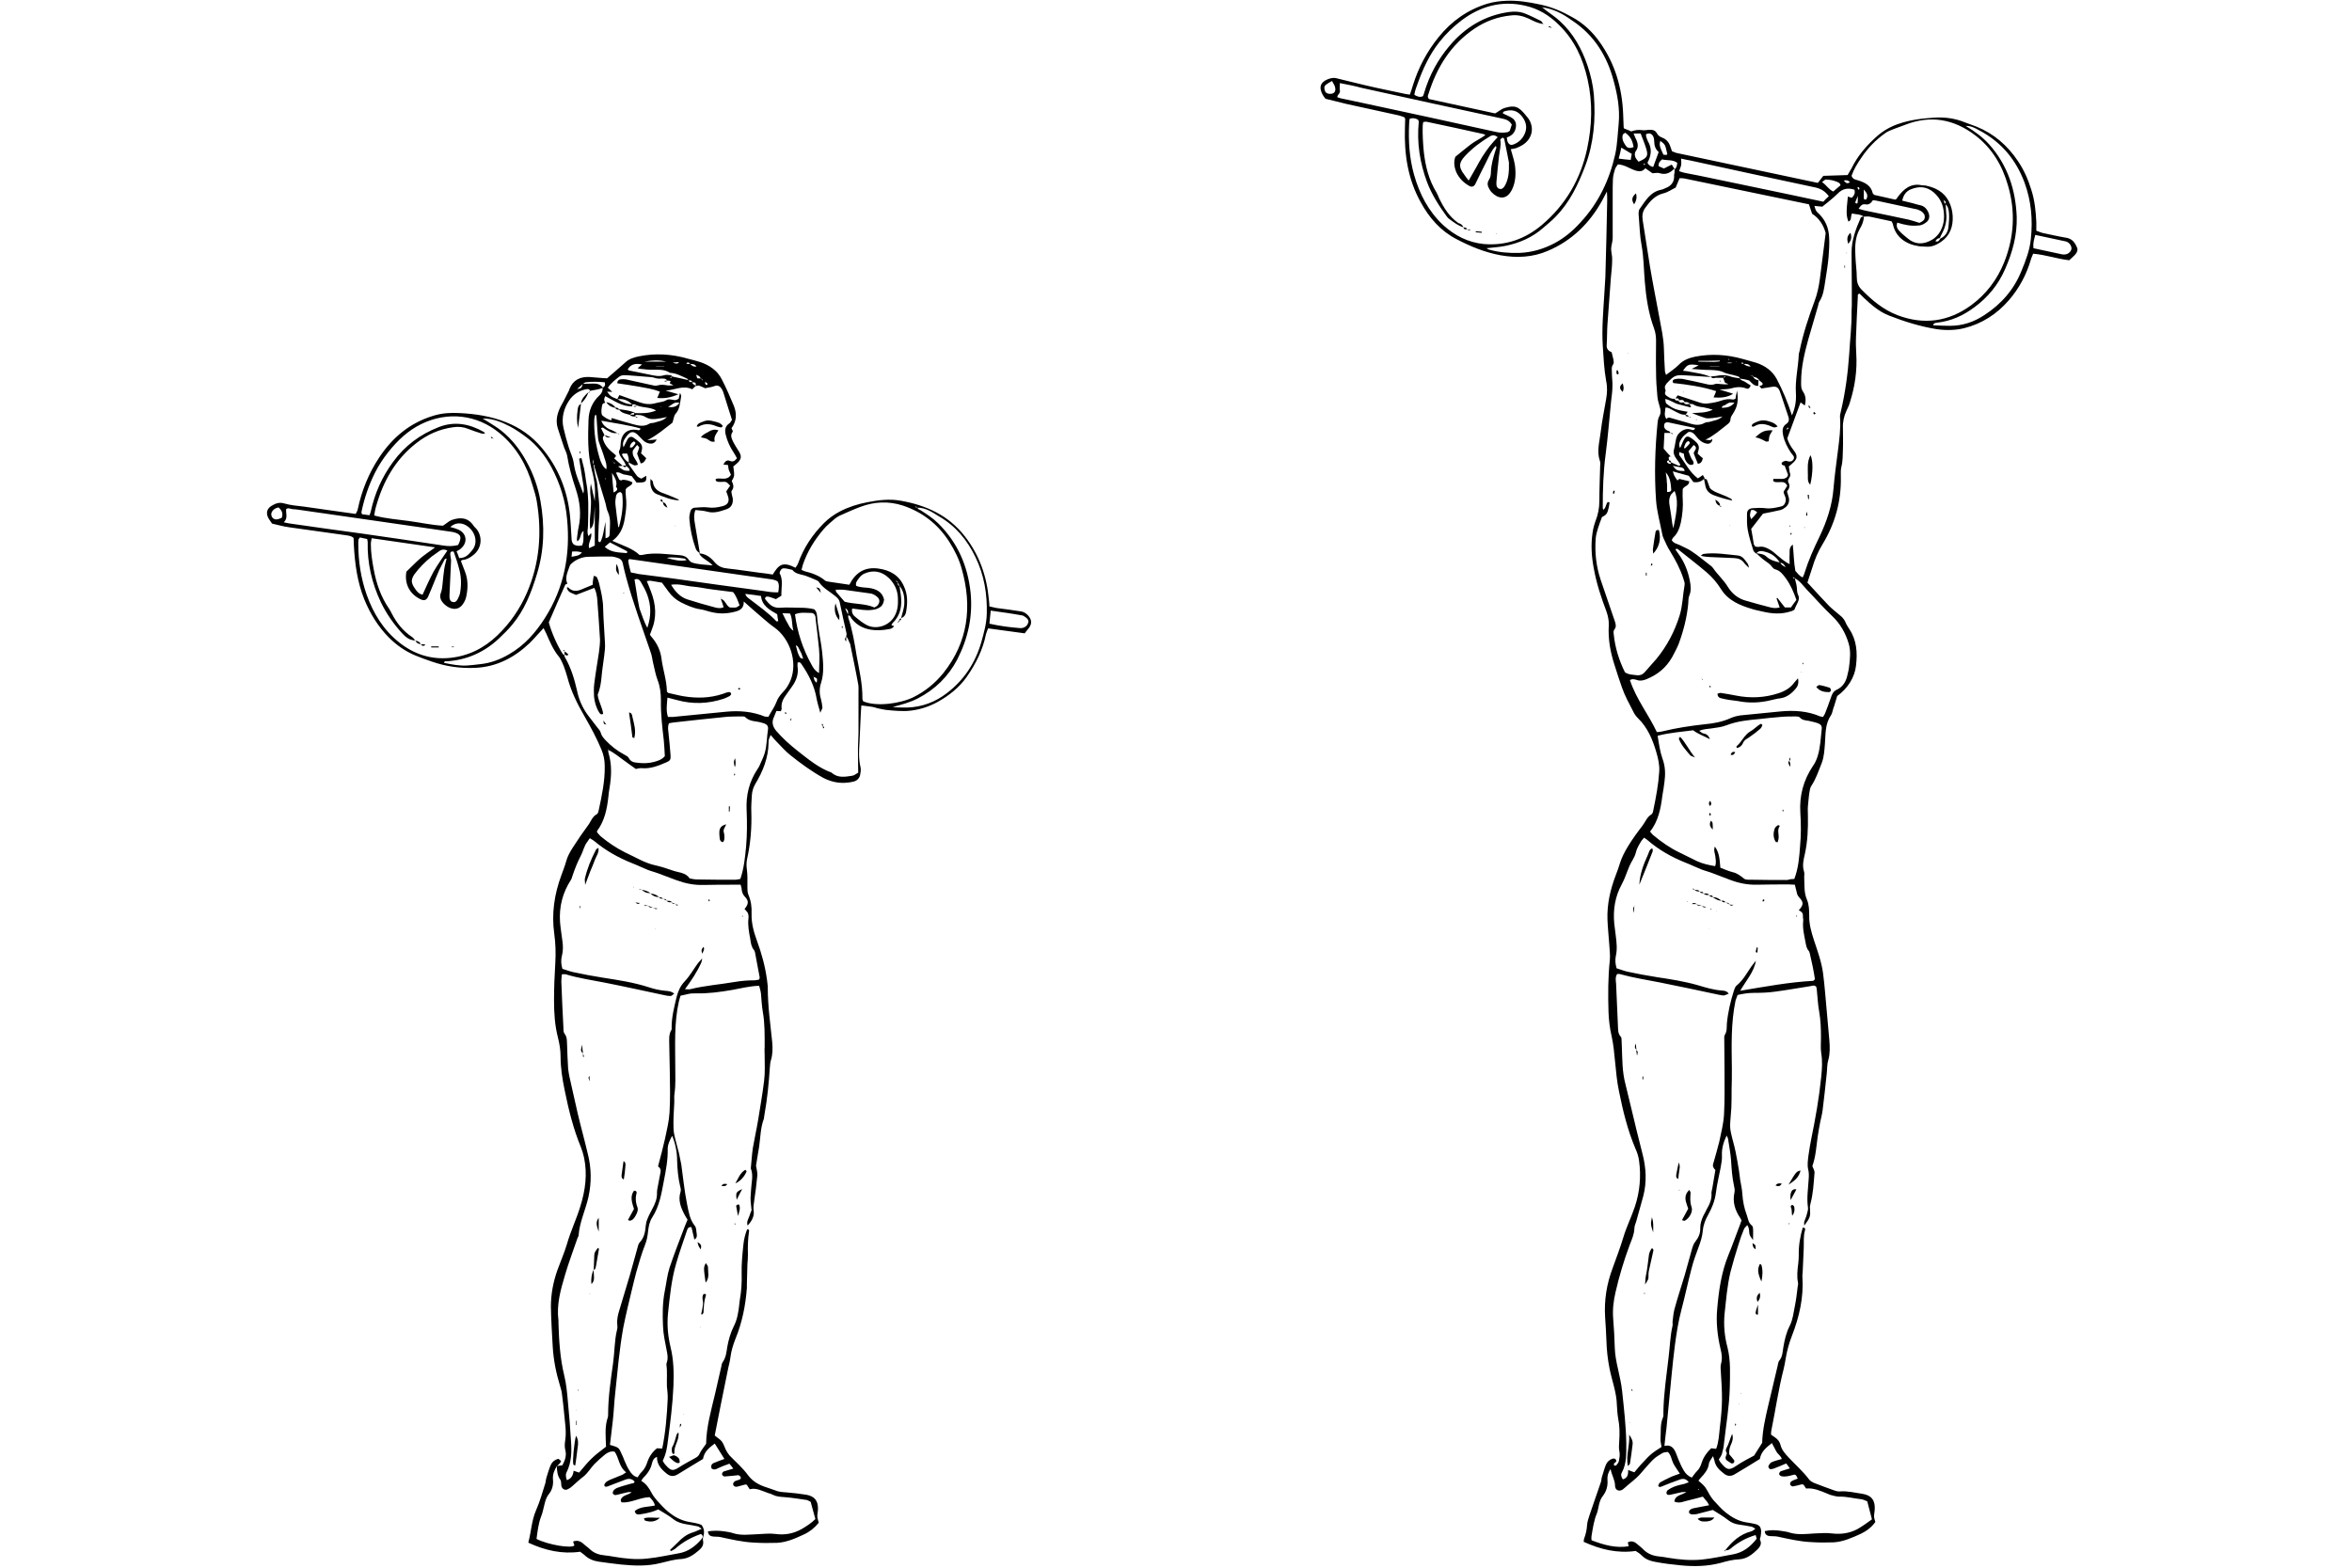 <?xml version="1.0" encoding="utf-8"?>
<!-- Generator: Adobe Illustrator 20.0.0, SVG Export Plug-In . SVG Version: 6.00 Build 0)  -->
<svg version="1.2" baseProfile="tiny" id="Layer_2" xmlns="http://www.w3.org/2000/svg" xmlns:xlink="http://www.w3.org/1999/xlink"
	 x="0px" y="0px" viewBox="0 0 900 600" xml:space="preserve">
<g>
	<path d="M625.9,593.6c-7.1,1-13.5-0.6-19.9-3.5c0.1-0.4,0-0.9,0.2-1.3c0.6-1.6,1-3.3,1.1-5.1c0.1-1.4,0.6-2.7,1-4
		c1.4-4.2,2.9-8.3,4.3-12.5c0.2-0.6,0.2-1.4,0.4-2c0.5-1.5,0.9-3.1,1.5-4.6c0.5-1.1,1.3-1.9,2.5-2.3c0.4-0.1,1-0.1,1.2,0.2
		c0.5,0.5,0.3,1-0.3,1.4c-0.1,0.1-0.3,0.1-0.3,0.2c0,0.3,0,0.5,0,0.8c0.3,0,0.8,0.1,0.9-0.1c0.4-0.5,0.9-1.1,1-1.7
		c0.2-1.1,0.4-2.3,0.2-3.4c-0.3-1.4-0.2-2.8-0.1-4.1c0.2-2.9,0.2-5.8-0.4-8.7c-0.3-1.7-0.4-3.5-0.5-5.2c-0.1-4.8-1.9-9.3-2.8-13.9
		c-0.7-3.5-1.1-7.1-1.2-10.7c-0.1-3-0.3-6-0.5-9c-0.4-6.5,0.6-12.7,2.9-18.8c1.4-3.9,2.9-7.8,4.1-11.8c1.2-4,3.1-7.8,4.4-11.7
		c1.9-5.7,2.4-11.6,1.6-17.5c-0.2-1.6-0.7-3.2-1.4-4.7c-3-7.1-4.8-14.5-6.3-22c-0.8-3.7-1.1-7.6-1.5-11.4c-0.3-3.2-0.6-6.4-1.3-9.6
		c-0.7-3-1.1-6.2-1.2-9.3c-0.2-6.6-0.2-13.2,0.5-19.8c0.2-1.9-0.1-3.9-0.2-5.9c-0.2-3.2-0.6-6.5-0.7-9.7c-0.2-5.9,1.1-11.5,3.2-17
		c0.6-1.5,1.1-3,1.6-4.6c0.7-2.2,1.8-4.3,3-6.3c1.7-2.8,3.6-5.4,5.6-8c1.1-1.4,1.7-3.3,3.4-4.3c0.5-0.3,0.7-1.2,0.8-1.9
		c1-4.8,1.9-9.6,2.2-14.4c0.2-2.6-0.4-5.1-1.1-7.5c-1.4-4.8-3.3-9.4-7-13c-0.7-0.7-1.4-1.6-1.8-2.5c-1.6-3.1-3.3-6.2-4.4-9.4
		c-1-2.8-1.9-5.7-2.8-8.5c-1.6-4.9-2.5-9.9-2.2-15.1c0.1-1.9-0.3-3.7-0.9-5.4c-2-5.3-3.8-10.7-4.8-16.3c-0.9-4.6-1.2-9.2-0.5-13.8
		c0.2-1.5,0.6-3,1.1-4.4c1-2.5,1.5-5.1,1.5-7.8c0-4.4,0.2-8.8,0.3-13.2c0-0.7,0.2-1.5-0.1-2.1c-1.3-3.7-0.1-7.4,0.3-11
		c0.5-4.3,1.4-8.5,2.1-12.7c0.4-2.3,0.5-4.6,0-6.9c-0.8-4.5-1-9-1.3-13.5c-0.4-6.6,0.2-13.2,0.6-19.8c0.1-2.2,0.3-4.4,0.4-6.6
		c0.3-9.7,0.5-19.5,0.7-29.2c0-0.9,0-1.7-0.1-3.4c-0.9,1.6-1.3,2.5-1.8,3.4c-4.8,8.7-11.6,15.4-20.8,19.3
		c-5.8,2.5-11.9,2.8-18.1,1.7c-6-1.1-11.6-3.4-16.9-6.2c-6-3.1-10.4-8.1-13.6-14c-5-8.9-6.4-18.5-6.1-28.5c0-1.2,0.1-2.3,0.1-3.5
		c0-0.1-0.1-0.2-0.3-0.6c-0.5-0.2-1.3-0.5-2-0.7c-6.7-1.5-13.4-2.9-20.1-4.4c-2.7-0.6-5.4-1.4-8.1-2c-0.9-1.1-1.5-2.1-1.8-3.4
		c-0.2-0.8-0.1-1.6,0.3-2.3c0.9-1.5,3.9-2.6,5.5-2.2c3.8,0.9,7.6,1.9,11.5,2.8c5.1,1.2,10.2,2.2,15.3,3.3c0.4,0.1,0.9,0.1,1.5,0.2
		c0.4-1.3,0.9-2.5,1.2-3.7c2.1-6.7,5.4-12.9,9.8-18.3c4.9-6.1,11.1-10.5,18.7-12.8c2.3-0.7,4.8-1,7.2-1.1c4.3-0.2,8.6,0.5,12.8,1.4
		c4.4,0.9,8.4,2.6,12.3,4.8c4.4,2.4,7.9,5.7,10.7,9.7c5.8,8.2,8.5,17.4,8.9,27.4c0.1,1.7,0.1,3.5,0.2,5.2c0,0.1,0.1,0.2,0.2,0.4
		c0.9,0.3,1.8,0.7,2.7,1.1c1.3-0.5,2.7-0.7,4.1-0.5c0.9,0.2,1.8-0.1,2.7-0.1c1.2-0.1,2.4,0.1,3,1.3c0.5,0.9,1.1,1.3,2.1,1.7
		c1.6,0.6,2.6,1.9,3.1,3.5c0.2,0.5,0.4,1.1,0.6,1.7c0.7,0.2,1.3,0.6,2,0.7c17.9,3.8,35.8,7.6,53.8,11.4c0.7-0.9,1.3-1.7,2.1-2.7
		c2.9-0.1,6-0.2,9.3-0.3c0.5-0.8,1-1.7,1.5-2.6c2.4-4.9,5.9-8.9,9.9-12.4c2.3-2,5.1-3.6,8.1-4.6c4.6-1.6,9.3-2.1,14-2.4
		c3.8-0.2,7.6,0.3,11.3,1.8c1.5,0.6,3.1,1.1,4.6,1.7c6.6,2.7,11.8,7.2,15.8,13.2c2.3,3.4,3.9,7.1,5.1,11c1.3,4,1.7,8.2,1.9,12.3
		c0,1,0,2.1,0,3.3c0.9,0.3,1.7,0.7,2.6,0.9c2.9,0.6,5.9,1.3,8.9,1.8c2.3,0.4,3.3,1.9,4.1,3.8c0.4,1-0.1,1.9-0.7,2.6
		c-0.7,0.8-1.5,1.4-2.3,2.2c-4.6-0.5-9-2.1-13.8-2.5c-0.3,0.8-0.7,1.5-0.9,2.3c-1.7,5.8-4.5,11-8.4,15.5c-4.6,5.3-10.3,9-17.1,10.7
		c-3.3,0.8-6.8,0.9-10.4,0.4c-6.3-1-12.4-2.9-18.3-5.2c-3.9-1.5-6.9-4.2-9.9-7c-0.5-0.5-1-1-1.4-1.4c-0.9,0.1-0.7,0.7-0.7,1.1
		c-0.3,5.2-0.5,10.4-0.7,15.6c-0.1,2.1,0,4.2,0.1,6.3c0.4,6.3-0.5,12.5-2.4,18.5c-0.3,1.1-0.8,2.2-1.3,3.2c-1,2.1-1.5,4.4-1.4,6.7
		c0,2.7,0.1,5.3,0,8c-0.1,2.3,0,4.6-0.6,6.9c-0.3,1.2-0.2,2.5-0.2,3.8c0.2,9.3-2.2,17.9-7,25.8c-1.7,2.8-3,5.8-3.9,8.9
		c-0.6,1.9-1.2,3.7-1.9,5.8c0.5,0.5,1.1,1.1,1.6,1.7c2.2,2.4,4.4,4.8,6.6,7.1c1.2,1.2,2.6,2.3,3.9,3.4c1,0.8,1.9,1.6,2.4,2.8
		c0.4,1,1,1.9,1.5,2.7c2.9,4.3,3.2,9.1,2.6,14.1c-0.5,4.5-3.2,8.7-7.2,11.6c-0.5,1.5-0.9,3.2-1.5,4.8c-0.3,0.9-0.4,1.9-0.9,2.6
		c-2.3,3.4-2,7.2-2.3,11c-0.2,2.4-0.3,4.8-1.2,7.2c-1.2,3-2.2,6.1-4,8.8c-0.4,0.6-0.6,1.5-0.7,2.3c-0.3,1.8-0.4,3.7-0.6,5.5
		c-0.1,1.2,0,2.3,0,3.5c0.1,5-0.1,10-1.2,14.9c-0.5,2.1-1,4.3-0.3,6.5c0.3,0.8,0,1.8,0.1,2.8c0.1,2.8-0.1,5.5,1.1,8.2
		c0.7,1.7,0.8,3.9,0.8,5.8c-0.1,3.3,0.8,6.4,1.8,9.5c1.4,4.2,2.9,8.3,3.5,12.7c0.3,2.5,0.6,5.1,0.8,7.6c0.5,6,1.1,12,1.6,18
		c0.2,2.5,0.3,5.1-0.4,7.6c-0.5,1.6-0.4,3.4-0.6,5.2c-0.5,4.7-1,9.5-1.6,14.2c-0.2,1.5-0.6,2.9-0.9,4.4c-0.4,1.9-0.7,3.9-1,5.8
		c-0.5,3.7-0.7,7.4-2,11c0.3,0.9,1,1.7,0.8,2.9c-0.3,3.8-0.5,7.6-1.5,11.4c-0.2,0.7-0.3,1.4-0.2,2c0.2,2.9,0.1,3.4-2.2,6.5
		c0-0.7-0.1-1.1,0-1.5c0.3-1,0.8-1.9,1-2.9c0.2-0.9,0.6-1.8,0.4-2.7c-0.5-3.6,0.1-7.2,0.3-10.8c0.1-1.3,0.1-2.4-0.2-3.7
		c-0.4-1.6-0.1-3.5,0.1-5.2c0.3-2.2,0.7-4.4,1.1-6.5c1.6-7.8,3-15.7,3.8-23.7c0.3-3,0.5-6,0-9c-0.3-1.9-0.1-3.9-0.1-5.9
		c0-3.4-0.1-6.7-0.7-10.1c-0.5-2.7-0.6-5.5-0.9-8.3c0-0.4-0.2-0.9-0.2-1.1c-0.7-0.8-1.5-0.4-2.1-0.3c-4.5,0.7-8.9,1.5-13.4,2.1
		c-2.7,0.4-5.5,0.5-8.3,0.5c-2.1,0-4.1,0.3-6.3,0.8c-0.3,0.8-0.6,1.5-0.8,2.2c-1.8,8.6-1.5,17.3-1.4,26c0,2.7,0,5.3-0.1,8
		c0,2.3,0,4.6-0.1,7c-0.1,1.7-0.3,3.5-0.4,5.2c-0.1,1.4-0.1,2.8,0.2,4.1c0.5,2.5,1.3,4.9,1.8,7.4c0.5,2.4,0.9,4.8,1.3,7.2
		c0.2,1.3,0.3,2.5,0.5,3.8c0.3,1.7,0.7,3.4,0.8,5.2c0.2,2.8,0.7,5.5,1.7,8.1c0.5,1.4,0.6,3,1.9,4c0.3,0.2,0.5,0.8,0.5,1.2
		c0.1,1.3,0,2.5,0,4.4c-0.6-0.9-1-1.3-1.2-1.8c-0.5-1.1,0-2.5-1-3.9c-0.5,0.6-1.1,1-1.3,1.6c-0.8,1.9-1.5,3.9-2.1,5.9
		c-1.1,3.4-2.1,6.9-3,10.3c-1.3,5.3-1.7,10.8-2.3,16.2c-0.4,4.3,0,8.6,1.1,12.7c1.3,5.1,1,10.4,0.9,15.6c-0.2,7.1-1.4,14.1-2.2,21.1
		c-0.1,1.4-0.4,2.8-0.8,4.1c-0.2,0.7-0.7,1.4-1.2,2.2c0.3,0.5,0.5,1,0.9,1.4c2,2.3,2.8,3.1,5.8,1c2.3-1.6,4.8-2.8,6.8-3.9
		c1.2-1.9,2.1-3.3,3.1-4.9c0.1-4.7,1.2-9.5,2.3-14.2c1.2-5.1,2.4-10.2,3.6-15.2c0.2-0.7,0.2-1.5,0.6-2c1.3-1.5,1.3-3.4,1.6-5.2
		c0.5-2.9,1.1-5.6,2.5-8.3c1.1-2.2,1.4-4.9,1.9-7.4c0.5-2.5,0.8-5,1.1-7.6c0.1-0.5,0.2-0.9,0.1-1.4c-0.5-2.4-0.2-4.9,0.1-7.3
		c0.1-1,0.2-2.1,0.2-3.1c-0.1-3.6,0.5-7.2,1.5-10.6c0.8-0.2,1.1,0.4,0.9,0.9c-0.7,2.3-0.4,4.6-0.5,6.9c-0.1,3-0.3,6-0.4,9
		c0,0.7-0.2,1.4-0.1,2.1c0.5,7.8-1.2,15.2-4,22.4c-1.1,2.8-1.9,5.7-2.4,8.7c-0.2,1.4-0.5,2.8-0.8,4.1c-2,7.8-3.1,15.7-4.7,23.5
		c-0.1,0.4-0.1,0.9-0.1,1.6c0.5,0.3,1,0.7,1.6,1.1c1,0.7,1.7,1.6,2,2.8c0.5,2,1.8,3.4,3.2,4.9c2.6,2.8,5.5,5.3,7.8,8.4
		c0.4,0.5,1.1,0.9,1.7,1.2c2.6,1,5.2,2,7.8,2.9c0.8,0.3,1.6,0.5,2.4,0.4c2.8-0.2,5.5,0.5,8.3,0.9c3.3,0.5,5.3,2.2,4.8,6.7
		c-0.3,2.2-0.3,2.2,0.3,4.1c-1.4,2-3.4,3.5-5.5,4.5c-3.3,1.5-6.8,3.1-10.5,3.3c-2.9,0.1-5.8,0.1-8.7-0.1c-4.3-0.2-8.5-1.2-12.7-2.1
		c-1-0.2-2.1-0.1-3.1-0.2c-0.9-0.1-1.8-0.6-1.8-1.9c2-0.5,4.1-0.4,6.2-0.1c1.1,0.2,2.3,0.3,3.4,0.7c3.1,0.9,6.2,0.5,9.3,0.3
		c2.3-0.1,4.7-0.3,6.9,0c3.5,0.4,6.7-0.1,9.7-1.7c1.9-1.1,3.7-2.4,5.5-3.7c-0.6-2.3-1.2-4.6-1.8-6.9c-0.8-0.3-1.5-0.7-2.3-0.8
		c-2.9-0.3-5.7-1.1-8.6-1c-1,0-2-0.4-3-0.6c-0.4-0.1-0.9-0.3-1.3-0.5c-2.7-1.1-5.3-2.3-8.2-2c-0.4-0.6-0.7-1.1-1-1.5
		c-0.2,0-0.5-0.1-0.7-0.1c-1.1,0.3-2.2,0.6-3.4,0.8c-0.3,0-0.9-0.4-1-0.7c-0.1-0.3,0.1-1,0.4-1.2c0.8-0.5,1.7-0.8,2.5-1.1
		c-0.6-1.4-0.9-1.7-1.8-1.4c-1.5,0.4-2.9,0.8-4.4,0.5c-0.4-0.1-0.9-0.5-0.9-0.8c-0.1-0.3,0.3-1,0.6-1.1c1.1-0.4,2.2-0.7,3.5-1.1
		c-0.5-0.7-0.9-1.2-1.4-1.9c-1.6,0.7-3.1,1.3-4.6,1.9c-0.4,0.2-0.9,0.2-1.3,0.3c-0.5,0.1-1.1-0.8-0.9-1.2c0.3-0.6,0.7-1.3,1.3-1.5
		c1.1-0.5,2.4-0.8,3.8-1.2c-0.3-1.2-1.5-1.8-2.1-2.9c-0.5-1-1.1-2-1.7-3.2c-2.1,1.7-4.1,3.2-4.6,6.1c-3.2,2-6.5,4-9.7,5.9
		c-1.4,0.8-2.7,0.7-3.9-0.2c-1.8-1.4-3.4-2.8-3.8-5.2c-0.1-0.4-0.3-0.8-0.5-1.6c-0.7,1.2-1.5,2-1.6,3c-0.3,2.2-1.7,3.8-3.1,5.3
		c-0.3,0.3-0.6,0.7-0.9,1.1c0.9,0.8,1.8,1.5,2.5,2.4c0.7,0.9,1.2,2,1.8,3c0.4,0.7,0.9,1.4,1.4,2c1.6,1.7,3.1,3.5,4.9,4.9
		c2.2,1.7,4.6,3.1,7.4,3.6c1.3,0.2,2.5,0.4,3.8,0.7c1.5,0.4,2.1,1.1,2.2,2.7c0,0.7-0.1,1.4-0.2,2.1c-0.1,0.4-0.4,1-0.2,1.3
		c0.8,1.6-0.2,2.8-1.1,3.7c-1.9,1.8-3.9,3.5-6.9,3.7c-2.4,0.1-4.8,0.7-7.2,1.4c-5,1.3-10.1,1.4-15.2,0.9c-3.2-0.3-6.4-0.7-9.6-1.3
		c-1.8-0.3-3.6-0.9-5-2.2C627.4,594.5,626.7,594.1,625.9,593.6z M686.1,220.7c0,0.5,0.1,0.8,0.7,0.7c0.2,1,0.6,2,0.7,3
		c0.2,1.1,0,2.2,0.6,3.4c0.5,1,0.2,2-0.3,3c-0.4,0.8-0.8,1.6-1.2,2.6c-0.4,0.2-0.9,0.5-1.4,0.6c-3.7,1.2-7.3,0.9-11,0
		c-1.2-0.3-2.5-0.5-3.7-0.9c-4.7-1.4-9.2-3.2-12-7.7c-1.5-2.4-3.3-4.5-5.4-6.3c-3.5-3-7.2-5.8-10.8-8.7c-0.3-0.3-0.7-0.6-1.2-0.1
		c0.5,0.7,0.9,1.3,1.4,2c2.1,3,3.4,6.3,4.1,9.9c0.4,2,0.6,3.9-0.2,5.8c-0.4,0.9-0.3,2-0.4,3.1c-0.5,5.2-1.8,10.3-3.6,15.2
		c-0.7,1.8-1.7,3.6-2.6,5.3c-2.3,4-5.6,6.7-9.9,8.4c-1.1,0.4-2.1,0.7-3.4,0.3c-0.9-0.3-1.9-0.6-2.8,0c2.4,7.3,7.1,13.1,10.3,19.9
		c0.8-0.1,1.5-0.1,2.2-0.3c5.3-1.3,10.7-2.1,16.1-2.7c3.3-0.3,6.7-0.9,9.8-2.3c1.3-0.6,2.6-0.9,3.9-1.1c5.1-0.5,10.1-1,15.2-1.5
		c5.3-0.5,10.4-0.2,15.3,1.9c0.3,0.1,0.7,0.1,1.1,0.2c0.2-0.4,0.5-0.8,0.7-1.2c0.8-2.1,1.6-4.1,2.3-6.2c0.4-1.3,0.9-2.4,2.2-3
		c2.6-1.2,3.7-3.4,4.2-6c0.2-0.8,0.4-1.6,0.5-2.4c0.4-3.1,0.8-6.3-0.1-9.3c-1.2-4-3.2-7.6-6.4-10.6c-3.4-3.2-6.4-6.7-9.6-10
		c-1.4-1.5-2.6-3.3-4.5-4.3C686.5,221.2,686.2,221,686.1,220.7c-0.3-0.1-0.6-0.4-0.8-0.6c-0.2-0.2-0.5-0.4-0.7-0.7l-0.1-0.2l0.1,0.1
		c0.3,0.2,0.5,0.4,0.8,0.7C685.6,220.2,685.8,220.5,686.1,220.7z M669.3,143.5c-0.1-0.1-0.2-0.2-0.2-0.3
		C669.2,143.3,669.3,143.4,669.3,143.5c0.6,0.1,1,0.3,1.5,0.6c0.4,0.9,1.1,1.3,2.1,1.4c0,0.7-0.1,1.5-0.1,2.2
		c-1.7,0.1-2.5-1.2-3.6-2.2l0.2-0.1l-0.1,0.2c-0.5-0.1-1.1-0.3-1.6-0.4c-0.6-0.1-1.3-0.2-1.9-0.3c-0.2-0.9-1-0.9-1.6-1.1
		c-1.5-0.5-3.2-0.6-4.6-1.3c-1.7-0.8-3.3-0.8-5-0.9c-2.3,0-4.5-0.2-7.3-0.4c0.8-0.4,1.1-0.6,1.4-0.7c0.4-0.2,0.8-0.4,1.3-0.7
		c-3.8-0.6-4.3-0.4-6,2.1c0.6,0.1,1.2,0.1,1.7,0.2c3,0.6,6.1,0.9,9,2.2c-3-0.2-6-0.4-9-0.6c-4.5-0.3-4.9-0.2-7.9,3
		c-0.1,0.1-0.2,0.2-0.2,0.3c-0.5,0.6-0.7,1.2-0.4,1.9c0.1,0.3,0.2,0.7,0.1,0.9c-0.4,0.8-0.1,1.4,0.6,1.8c0.9,0.6,1.7,1.2,2.9,1
		c0.2,0.8,0.8,0.7,1.4,0.7c0.5,1,1.3,0.8,2.1,0.7c0.5,1,1.3,0.7,2.2,0.6c0.1,0.3,0.3,0.6,0.4,0.8c0.1,0.1,0.1,0.2,0.2,0.3
		c0,0-0.1,0.1-0.3,0.2c-1.5-0.4-3.1-0.8-4.6-1.2c-1.6-0.4-3-1.6-5-2c0.2,0.9,0.1,1.6,0.5,1.8c1.3,1.1,2.8,2,4.5,2.4
		c1.2,0.3,2.4,0.5,3.6,0.7c-0.3,0.5-0.6,0.8-0.8,1.2l0.1-0.1c-1.9,0.2-3.3-0.9-4.8-1.6c-0.9-0.4-1.7-1.2-3-1.1
		c-0.1,1.6-0.7,3,0.4,4.4c0.3-0.5,0.7-0.7,1.4-0.5c2.5,0.8,5.1,1.4,7.6,2.2c1.9,0.6,3.8,0.8,5.7-0.3c0.6-0.3,1.4-0.2,2-0.4
		c1.4-0.5,3.1-0.5,4.7-2c-1.6,0.3-2.7,0.5-3.8,0.6c-0.9,0.1-1.9,0.2-2.7,0c-1.6-0.5-3.2-1.1-5.2-1.9c2.8-0.2,5.4,0,8-1.3
		c-1.3-0.4-2.4-0.7-3.5-0.9c-1.4-0.2-2.7-0.3-3.9-1.1c-0.3-0.2-0.9-0.2-1.3-0.2c-0.6-0.7-1.3-0.8-2.1-0.7c-0.4-1.1-1.3-0.9-2.1-0.7
		c-0.1-0.9-0.8-0.8-1.4-0.7c0.3-0.4,0.6-0.9,0.9-1.2c3,1,5.7,1.9,8.5,2.8c1,0.3,2.1,0.5,3.1,0.3c1.7-0.2,3.5-0.5,5.1-1.1
		c1.5-0.5,2.9-0.7,4.4-0.4c0.3,0.1,0.6-0.2,1-0.3c0.1-0.5,0.1-0.9,0.2-1.3c0.1-0.4,0.2-0.8,0.4-1.8c0.6,4,0.1,6.2-1.5,8.7
		c-0.4,0.7-1,1.4-1,2.1c0,1-0.5,1.6-1.3,2.2c-2.6,2-5,4.2-8.3,5.8c1.1,0.1,1.8,0.2,2.5,0.2l0.1,0.1c-0.6,1.4-1.7,1.4-2.9,1
		c-1.2-0.4-2.2-1.3-3-2.3c-0.5-0.6-1-1.3-1.7-1.7c-0.4-0.3-1.3-0.4-1.6-0.2c-0.9,0.7-1.9,1.4-2.5,2.4c-0.6,1-1.4,2.2-0.6,3.7
		c0.4-0.8,0.7-1.6,1-2.3c1.2-2.6,1.8-2.7,4.1-0.9c0.3,0.2,0.5,0.4,0.8,0.7c1.2,1,1.6,2.2,1,3.7c-0.1,0.3-0.1,0.6-0.2,0.9
		c0.7,0.7,1.4,1.3,2,1.8c-0.3,1.2-0.7,2-1.9,2.1c-0.6-1.4-1.1-2.7-1.6-4c0.1-1.1,1.9-2,0-3.2c-0.6,0.8-1.3,1.5-2,2.4
		c0.4,1,0.7,2,1.2,2.9c0.2,0.4,0.6,0.8,0.7,1.2c0.1,0.3,0.1,0.8-0.1,0.9c-0.3,0.2-0.9,0.3-1.2,0.2c-1-0.4-1.6-1.3-2-2.3
		c-0.2-0.6-0.3-1.3-0.4-2c-0.6-0.2-1.1-0.3-1.7-0.6c0,0.6-0.2,1,0,1.2c2.3,3,3.9,6.5,7.1,8.9c0.7-0.5,1.3-0.8,1.9-1.3
		c0.3,0.5,0.5,0.8,0.7,1.2l0.1-0.1c-1.1,1.3-2.5,1.9-4.4,1.6c-0.6-0.8-1.3-1.7-1.8-2.4c-2.1-0.6-3.9-1.1-6.1-1.7
		c0.2,0.7,0.4,1.2,0.6,1.7c0.3,0.6,0.7,1.1,1.1,1.7c0.1,0.1,0.1,0.2,0.2,0.3c0,0,0.1,0,0.2,0c-0.2,0-0.3-0.1-0.5-0.1
		c0.3-0.2,0.5-0.4,0.9-0.7c1.2,0.3,2.5,0.6,3.8,0.9c0,1.8-1.9,1.7-2.5,3c0,1.2-0.1,2.4,0,3.7c0.2,3-0.1,6-0.7,9
		c-0.5,2.2-1.2,4.2-2.9,5.8c-0.3,0.3-0.4,0.7-0.6,1c0.7,1.3,2,1.4,3,1.9c1.5,0.8,3.2,1.4,4.6,2.4c2.4,1.6,4.6,3.4,6.9,5.2
		c0.5,0.3,0.9,0.7,1.3,1.2c1.7,2.5,4,4.5,5.6,7.1c1.7,2.8,4.1,4.7,7.3,5.5c2.8,0.8,5.6,1.6,8.4,2.3c1.3,0.4,2.7,0.6,4.2,0.2
		c-0.4-1.2-0.8-2.4-1.2-3.5c0.1-0.1,0.2-0.1,0.3-0.2c1,1.2,1.9,2.5,2.9,3.7c0.8,0,1.6,0,2.3,0c0.8-1.1,1.4-2,2.1-2.9
		c-1-2.9-2.2-5.7-4-8.2c-1.1-1.5-2.2-3-4.1-3.5c-0.4-0.1-0.8-0.4-1.1-0.8c-0.8-1.2-2-1.9-3.1-2.7c-1.1-0.8-2.1-1.8-3.1-2.7
		c1.3,0.3,2.7,0.2,3.9,1.3c1.5,1.4,3.4,1.9,5.3,2.3c0.4,1,1.3,1.3,2.1,1.8c-0.5-0.9-1-1.7-2.2-1.7c-1.3-2.2-3.2-3.6-5.6-4.2
		c-1.1-0.3-2.5-0.7-3.5,0.7c-0.4-0.4-1-0.8-1.1-1.3c-0.8-2.5-1.6-5.1-2.1-7.7c-0.4-2-0.3-4.1-0.3-6.2c0-1.4,0.8-2.1,2.2-2.2
		c1.6-0.1,3.2-0.2,4.8,0c2.1,0.3,4.1-0.2,6.2-0.7c1-0.3,1.4-1.1,1.6-2c0.2-1-0.2-1.8-0.6-2.7c-0.1-0.3-0.2-0.7-0.2-0.9
		c0.5-0.8,1-1.6,1.4-2.3c-0.5-1-1.1-1.4-2.1-1.4c-0.8,0-1.6,0.1-2.4,0c-0.5-0.1-1.1-0.2-0.8-1.2c1.1,0,2.2,0,3.4,0
		c1.1-0.1,2-0.5,2.2-1.6c-0.5-1.3-0.9-2.5-1.3-3.5c-0.4-0.1-0.8-0.1-1-0.4c-0.4-0.5,0-0.9,0.4-1.1c0.4-0.2,0.9-0.4,1.3-0.3
		c1.1,0.4,2.1,0.4,2.7-0.6c0.6-1-0.4-1.7-0.9-2.4c-1.4-2.1-2.6-4.4-3.1-6.9c-0.3-1.6-0.4-3.2,1.3-4.3c1-0.7,1.1-1.7,0.7-2.8
		c-0.8-2.4-1.6-4.8-2.4-7.2c-0.3-0.9-0.6-1.8-0.9-2.6c-0.7-1.5-1.4-1.8-3.2-1.5c-1.2,0.2-2.4,0.4-3.8,0.6c-0.2-0.3-0.5-0.6-0.8-1
		c0.2,0,0.4-0.1,0.6-0.1c0.7-0.2,0.9-0.6,0.5-1.1c-0.3-0.3-0.7-0.6-1-0.8c-0.5-0.8-1.1-1.3-2.1-1.4
		C670.5,143.5,669.8,143.7,669.3,143.5z M743.8,76.7c0-0.1,0-0.2-0.1-0.3c0-0.1-0.1-0.1-0.2-0.1C743.7,76.4,743.8,76.5,743.8,76.7
		c0.1,0.5,0.1,1.1,0.7,1.3c0.1,1.1,0.1,2.3,0.2,3.4c0.4,2.9-0.3,5.6-1.7,8.2c-0.3,0.5-0.5,1-0.7,1.5c-0.8,0.1-1.4,0.5-1.7,1.3
		c1.1,0.1,1.1,0.1,1.9-1.1c1.9-0.9,2.9-2.5,3.1-4.5c0.2-1.7,0.3-3.4,0.2-5.1c-0.1-1.3-0.3-2.7-1.4-3.6
		C744.6,77.5,744.6,76.9,743.8,76.7z M639.4,177.5c0.2,0.3,0.5,0.5,0.7,0.8c1.4,1.8,1.7,1.9,4.5,2c0-0.8-0.5-1.2-1.2-1.4
		c-1.1-0.2-2.2-0.4-3.3-0.6C639.9,178.1,639.6,177.8,639.4,177.5c-0.1-0.2-0.1-0.4-0.1-0.6c0.8,0.4,1.7,0.7,2.5,1.1
		c0.4,0.2,0.8,0.5,1.2-0.1c-0.8-1.7-2.6-3-2.6-5.1c0.3-1.3,0.6-2.7,0.8-4c0.2-1.2,0.5-2.2,1.4-3.1c1.4-1.3,2.9-1.9,4.7-1.2
		c0.6,0.2,1.1,0.2,1.3-0.7c-3.2-0.7-6.4-1.3-9.5-2c-0.8-0.2-1.6-0.4-2.2,0.4c-0.3,1-0.1,1.8,0.8,2.4c0.5,0.4,1.4,0.3,1.5,1.2
		l0.1-0.1c-0.8,0-1.5,0-2.4,0c-0.1,2.2-0.2,4.2-0.3,6c1,1.2,1.8,2.1,2.7,3l0.1-0.1c-1,0.3-1,0.3-0.7,1.5c-0.2,0.3-1.1,0.1-0.7,0.9
		c0.1,0.2,0.5,0.4,0.8,0.5C639,177.6,639.2,177.5,639.4,177.5z M667.2,139.3c-0.1-0.2-0.2-0.4-0.3-0.5c-0.1-0.1-0.4,0-0.6,0.1
		c0.1,0.1,0.2,0.3,0.3,0.3C666.8,139.3,667.1,139.2,667.2,139.3c1.2,0.8,1.2,0.8,2.7,1C669.2,139.3,668.3,139.2,667.2,139.3z
		 M705.5,69.1l0-0.2L705.5,69.1c1.2,1.2,1.2,1.2,2.4,0.7C707.2,68.9,706.4,68.9,705.5,69.1z M752.2,48.2l-0.1-0.2L752.2,48.2
		c3.3,2,6.4,4.2,9,7.1c7,7.9,10.1,17.3,10.5,27.7c0.2,7-1.6,13.5-4.4,19.9c-2.6,6-6.6,10.9-11.8,14.7c-4.3,3.2-8.9,5.3-14.3,5.9
		c-0.5,0.1-1.2,0-1.5,1c2.2,0.1,4.4,0.2,6.5,0.2c4.8,0,9.2-1.5,13.1-4.1c6.5-4.2,11.4-9.8,14.3-17.1c1.6-3.9,3.1-7.8,3.5-12
		c0.8-7.3,0.2-14.5-2.4-21.6c-3.3-8.9-9-15.6-17.3-20C755.8,49,754.1,48.1,752.2,48.2z M590,2.8c-0.2-0.1-0.4-0.3-0.3-0.2
		C589.5,2.6,589.8,2.7,590,2.8c0.6,0.3,1.1,0.8,1.6,1.2c1.7,1.3,3.6,2.5,5.2,4c5.2,4.7,8.5,10.7,10.7,17.2c1.2,3.6,2.1,7.4,2.4,11.2
		c0.7,9.2,0,18.3-3.3,27.1c-2.7,7.1-5.9,13.9-11.3,19.4c-1.5,1.6-3.3,3-4.9,4.4c-4.1,3.6-9,5.7-14.3,6.8c-2.4,0.5-4.8,0.6-7.3,0.9
		c0.4,0.2,0.7,0.4,0.9,0.5c3.8,1.1,7.7,1.4,11.7,1.3c4.8-0.2,9.3-1.5,13.6-3.8c3.7-2,6.9-4.7,9.7-7.8c7-7.5,11.2-16.4,13.4-26.3
		c0.8-3.8,0.9-7.8,1.3-11.7c0.5-5.6-0.5-11.1-2-16.5c-2.5-9.3-7.4-17.2-15.6-22.7c-0.2-0.1-0.4-0.3-0.6-0.4
		C597.9,5.2,594.2,3.3,590,2.8z M660.2,593.3L660.2,593.3c2.6-3.3,5.6-6.1,9.9-7.2c0.5-0.1,0.9-0.5,1.6-1c-0.7-0.4-1-0.7-1.5-0.8
		c-1.6-0.3-3.2-0.6-4.8-0.8c-1.5-0.2-2.8-0.7-4.1-1.7c-1.9-1.5-4-2.7-5.9-3.9c-2.2,0.6-4.2,1.1-6.2,1.6c-0.5,0.1-1.2,0.1-1.7,0.1
		c-0.6-0.1-1.2-0.2-1.2-1c0-0.4,0.4-0.8,0.8-1c0.5-0.3,1.1-0.4,1.7-0.5c1.7-0.3,3.3-0.6,5.2-1c-0.4-0.7-0.6-1.2-1-1.6
		c-0.4-0.5-0.9-1-1.4-1.7c-1.9,0.5-3.6,1-5.4,1.4c-1.7,0.3-3.4,1.4-5.5,0.5c0.3-2.6,2.9-2.4,4.6-3.7c-0.8,0.1-1.3,0-1.8,0.1
		c-1.5,0.3-2.9,0.7-4.4,1c-0.6,0.1-1.3,0.1-1.4-0.6c-0.1-0.4,0.2-1,0.5-1.2c0.7-0.5,1.6-1,2.4-1.3c1.3-0.5,2.7-0.8,4-1.1
		c0.5-0.2,1-0.4,1.6-0.6c-1-1.4-2.2-1.5-3.5-1c-2.3,0.8-4.6,1.7-6.8,2.6c-0.4,0.1-0.8,0.5-1.4-0.2c0.2-0.4,0.3-1,0.7-1.3
		c1.2-0.7,2.4-1.3,3.7-1.9c1.2-0.6,2.5-1,3.9-1.5c-0.9-1.4-1.8-2.6-2.5-3.9c-0.7-1.4-0.8-3.2-2.1-4.4c-0.7,0.1-1.4,0.1-2,0.4
		c-1.3,0.8-2.6,1.5-3.7,2.6c-1.8,1.8-3.4,3.8-5.1,5.7c-0.4,0.4-0.8,0.8-1.2,1.2c-1,0.9-2.1,1.8-3.2,2.7c-0.7,0.6-1.4,1.3-2.1,1.8
		c-1.4,0.9-2.9,0.2-2.9-1.5c0-2.2-1.3-4-1.7-6.4c-1,1.5-1.3,2.7-1.2,4.2c0.2,2.3-0.4,4.4-1.8,6.2c-0.8,1-1.1,2-1.4,3.1
		c-0.3,1.1-0.4,2.3-0.8,3.4c-1.2,2.8-1.6,5.8-2.1,8.8c-0.1,0.5,0,1.1,0,1.6c4.7,1.8,9.3,3.1,14.2,2.3c-0.1-0.6-0.2-1.1-0.3-1.5
		c1.3-0.7,2.5-0.3,3.5,0.6c0.9,0.8,1.8,1.4,2.6,2.3c1.7,1.6,3.7,2.3,5.9,2.5c1.1,0.1,2.3,0.3,3.4,0.5c4.2,0.7,8.5,1.1,12.8,0.7
		c4-0.4,8-1.3,12-2c3.9-0.7,6.7-2.9,9.1-6c-0.1-0.5-0.3-0.9-0.4-1.4c-3.7,1.1-6.9,2.9-9.7,5.3C661.6,593.1,661,593.5,660.2,593.3z
		 M713.2,82.9c-1.4-1-3-0.8-4.5-1.2c-0.7,1.1,0,2.6-1.4,3.1c-0.8-2.2-0.9-3.4-0.2-9.6c0.5,0.2,1,0.4,1.5,0.5c0.9-0.9,1.4-1.8,1-3.1
		c-2.5-0.8-4.6-0.4-6.4,1.5c-0.5,0.5-1,0.9-1.5,1.4c-1.5,1.3-3,2.5-4.4,3.6c-1.1-0.1-2-0.2-3-0.3c0.5,1.8,0.5,1.9,1.7,3
		c2.5,2.4,3.7,5.4,3.9,8.7c0.2,2.6,0,5.3-0.2,8c-0.3,3.1-0.8,6.2-1.3,9.3c-0.4,2.6-0.7,5.3-2.2,7.6c-0.3,0.5-0.4,1.1-0.5,1.6
		c-1.2,4.2-2.5,8.5-3.7,12.7c-1.5,5.4-2.8,10.8-2.8,16.4c0,1.4-0.1,2.6,0.8,3.9c0.9,1.3,1.2,3.2,0.6,5.2c-0.6-0.5-1.1-0.8-1.6-1.2
		c-1.7,4.6-3.4,9.2-5.1,13.8c0.5,1.7,1.4,3.2,2.5,4.6c1.6,2.1,1.4,3.3-0.6,5c-0.4,0.4-0.8,0.7-1.3,1.1c0.2,1,0.2,2,0.5,2.8
		c0.3,1.1-0.6,1.7-0.8,2.6c0,0.2,0,0.5,0.1,0.7c0.8,1.3,0.4,2.4-0.5,3.5c0.2,0.8,0.5,1.6,0.7,2.4c0.3,1.4-0.1,2.6-1.1,3.5
		c-0.6,0.5-1.3,1-2.1,1.2c-2.1,0.5-4.3,0.9-6.7,1.4c-1.4,1.8-2.9,3.8-4.5,5.8c0.4,2,0.7,4,1,5.9c0.1,0.3,0.4,0.6,0.6,0.9
		c0.4,0,0.9,0.2,1.3,0.1c1.6-0.3,3,0.3,4.3,1.1c0.9,0.5,1.7,1.2,2.5,1.9c1.5,1.2,2.9,2.6,5,3.6c0-1.5-0.1-2.6,0-3.7
		c0.1-1.2-0.4-2.5,1.2-3.8c0.4,3.6,0.4,6.8,1,10.1c0.8,0.8,1.4,1.9,2.8,2.5c0.3-0.7,0.6-1.2,0.7-1.7c1.5-4.8,3.5-9.3,5.7-13.8
		c2.8-5.9,4.9-12,5.4-18.6c0.4-4.8,1.1-9.7,1.7-14.5c0.5-4.1,1.1-8.3,0.8-12.5c-0.1-0.8,0.1-1.6,0.3-2.4c1.7-7.2,2.7-14.6,3.2-22
		c0.3-5.4,1-10.9,0.9-16.3c0-0.8,0.1-1.6,0.1-2.4c0-2,0-3.9,0-5.9c0-4.8-0.1-9.5-0.1-14.3c0-4.6,1.6-8.9,3.4-13
		C712.1,82.9,712.7,82.9,713.2,82.9c0,1.7-0.7,3.3-1.6,4.8c-1.9,3.4-1.8,7.2-1.6,10.8c0.1,2.5,0.5,5.1,0.5,7.6
		c0,1.9,0.5,3.4,1.8,4.7c4,4.1,8.3,7.7,13.7,9.8c10.2,3.9,19.7,2.5,28.3-3.8c5.7-4.2,9.9-9.7,12.6-16.4c3.8-9.6,4.4-19.3,1.5-29.3
		c-2.2-7.8-6.2-14.5-12.7-19.4c-8.1-6.1-16.9-7.7-26.5-4c-1.5,0.6-3.1,1.1-4.6,1.7c-1.2,0.5-2.4,0.9-3.4,1.7
		c-3.5,2.5-6.5,5.6-8.9,9.2c-1.6,2.3-3,4.6-3.8,7c0.5,1.4,1.5,1.4,2.4,1.7c2.6,0.8,5,1.9,5.7,4.9c0,0.2,0.3,0.4,0.6,0.7
		c2.6,0.6,5.4,1.2,8,1.8c0.3-0.2,0.5-0.2,0.5-0.3c0.2-0.2,0.3-0.4,0.4-0.6c2.3-3.1,5-5.5,9.3-4.6c0.4,0.1,0.9,0,1.4,0.1
		c3.8,0.8,7,2.4,8.9,6c0.9,1.8,1.4,3.7,1.5,5.7c0.2,4-1,7.5-4.5,9.9c-1.8,1.2-3.6,2-5.8,1.8c-0.9-0.1-1.9,0-2.8-0.2
		c-4.7-0.7-8.8-3.4-9.8-8.5c-0.1-0.3-0.3-0.6-0.5-1c-2.8-0.6-5.6-1.2-8.4-1.8C714.6,82.8,713.9,82.9,713.2,82.9z M640.8,64.8
		c-0.2,0-0.5,0-0.6,0.2c-1.5,1.4-3.1,1.9-5.1,1.3c-0.8-0.3-1.8,0-2.8,0c-0.9-0.6-1.8-1.3-2.7-1.9c-1,1.2-2.1,1.3-3.3,1
		c-1.1-0.3-2.2-0.8-3.2-1.3c-1.3-0.6-2.5-1.1-4-1.2c-0.4,0.6-0.9,1.2-1.1,1.8c-0.4,1.2-0.7,2.5-0.8,3.7c-0.1,2-0.1,3.9-0.1,5.9
		c0,5.6,0,11.1,0,16.7c0,1.4-0.5,2.7-0.6,4.1c0,1.5,0.5,3,0.4,4.4c0,2.3-0.3,4.6-0.5,6.9c-0.4,5.9-0.9,11.8-1.3,17.7
		c-0.2,2.7-0.1,5.3-0.3,8c-0.1,1.5,0.8,2.3,1.9,2.7c0.3,1.1,0.5,2,0.7,2.9c0.1,0.6,0.2,1.3-0.1,1.7c-0.8,1.1-0.5,2.2-0.5,3.4
		c0,1.7,0.3,3.5,0.2,5.2c0,1.8-0.3,3.7-0.5,5.5c-0.7,6.8-1.2,13.6-2.1,20.4c-0.9,6.8-1.1,13.6-1.1,20.5c0,0.2,0.1,0.4,0.2,0.7
		c0.9-0.6,0.9-1.5,1.3-2.3c0.2-0.4,0.3-0.9,1.1-0.5c-0.1,0.8-0.2,1.6-0.4,2.3c-0.2,0.8-0.4,1.6-0.9,2.2c-0.5,0.6-1.3,0.9-1.6,1.1
		c-0.6,1.6-1.1,2.9-1.5,4.2c-0.4,1.3-0.8,2.7-0.9,4c-0.4,5.4,0.2,10.7,1.9,15.8c1.8,5.2,3.5,10.3,5.3,15.5c0.4,1.2,0.9,2.4-0.1,3.6
		c-0.3,0.4-0.3,1.1-0.2,1.7c0.5,5.2,2.1,10.2,4.3,14.6c1.5,1,3,0.9,4.3,1.1c1.4,0.2,2.5-0.2,3.4-1.3c1.4-1.7,3-3.3,4.4-5
		c4-4.9,6.9-10.4,8.8-16.5c1.2-3.8,1.2-7.8,1.9-11.6c0.2-0.8-0.2-1.8-0.5-2.7c-1.2-3.7-3-7-5-10.3c-1-1.5-1.7-3.2-2.5-4.9
		c-0.3-0.6-0.5-1.3-0.6-2c-0.8-4.2-2-8.4-2.3-12.6c-0.7-10-0.4-19.9,0.6-29.9c0.1-0.7,0.2-1.4,0.5-2c0.9-1.4,0.7-2.8,0.2-4.3
		c-0.4-1.2-0.7-2.5-0.8-3.7c-0.3-3.1-0.5-6.2-0.5-9.4c-0.1-3.9,0-7.9,0-11.8c0-1.6-0.2-3.2-0.8-4.8c-2.1-5.7-3-11.7-3.5-17.7
		c-0.4-4.6-0.4-9.3-1.2-13.8c-0.7-3.6-0.8-7.4-1.1-11.1c-0.1-1-0.2-2.3,0.3-3c2.2-3.1,4.1-6.6,8.3-7.4c0.6-0.1,1.1-0.4,1.6-0.6
		c2.4-0.9,3.5-2.6,3.3-5.1C640.8,66.2,640.8,65.5,640.8,64.8c0.8-0.6,0.9-1.5,1-2.5c-1.8-1.3-3.9-0.8-5.8-1.3
		c-0.8,0.7-1.5,1.4-1.3,2.6c0.6,0.3,1.3,0.6,2,0.9c1-0.5,1.9-1,3-1.5C640.2,63.7,640.5,64.3,640.8,64.8z M560,87
		c-2-0.6-3.7-1.9-5.3-3.1c-0.5-0.3-0.9-0.8-1.2-1.2c-2.9-4-5.6-8.2-7.4-12.9c-2.8-7.5-4-15.2-3.2-23.2c0-0.2-0.1-0.4-0.3-0.8
		c-0.9-0.5-2-0.8-3.2-0.3c-0.1,0.7-0.2,1.4-0.2,2.1c-0.3,6.5,0.1,12.9,1.9,19.3c2.1,7.4,5.5,14,11.2,19.3c4.4,4,9.5,6.6,15.5,7.2
		c8.4,0.7,15.8-1.9,22.2-7.3c9.1-7.7,14.8-17.5,17.3-29.1c1.9-8.8,2.2-17.7,0.2-26.6c-1.8-8-5-15.1-11-20.9
		c-3.6-3.6-7.9-6.2-12.8-7.3c-8.9-2.1-17.1,0.1-24.3,5.5c-3.2,2.4-6.2,5.3-8.7,8.5c-3.7,4.7-6.2,10.1-8.2,15.7
		c-0.5,1.4-1.1,2.8-1.3,4.4c1.1,0.6,2.1,1.1,3.3,0.5c0.2-0.5,0.4-0.9,0.5-1.4c2-6.7,5.2-12.6,9.7-17.9c6-7.1,13.5-11.6,22.7-12.9
		c2.1-0.3,4.2-0.2,6.2,0.6c2,0.8,4,1.8,6,2.8c0.4,0.2,0.7,0.9,1,1.3l0.1-0.1c-2.1-0.2-4-1.2-5.8-2.1c-2.2-1-4.4-1.5-6.7-1.2
		c-5.1,0.5-9.7,2.2-13.9,5c-9.1,6.1-14.5,14.8-17.7,25.1c-0.2,0.5-0.5,1.1,0.2,1.9c8.3,1.8,16.9,3.7,25.3,5.5c1.3-0.7,2.3-1.6,3.4-2
		c4.1-1.3,5.6-0.7,8.4,2.8c0.3,0.4,0.6,0.7,0.9,1.1c2.5,3.6,1.5,7.9-2.2,10.2c-0.7,0.4-1.4,0.8-2.2,1.1c-0.8,0.3-1.7,0.4-2.3,0.5
		c0.6,2.2,1.3,4.2,1.6,6.2c0.4,3.1,0.3,6.3-1.1,9.2c-2.2,4.5-5.6,3.4-7.8,1.1c-0.3-0.3-0.6-0.7-0.8-1.1c-0.7-1.1-1.1-2.3-0.3-3.6
		c0.6-0.9,0.8-1.9,0.8-3c0.1-2.9,0.9-5.7,1.8-8.5c0.1-0.5,0.6-1,0-1.5c-1.7,1.8-2.6,4.1-3.7,6.3c-1.4,2.7-2.7,5.4-4,8.1
		c-0.5,1.1-1.4,1.4-2.3,0.9c-2.2-1.2-3.9-2.9-5-5.2c-0.9-2.1-1.1-4.2-0.4-6c2.1-1.7,3.9-3.2,5.7-4.6c1.8-1.4,3.9-2.3,5.8-3.7
		c-0.4-0.2-0.6-0.4-0.8-0.4c-7.2-1.6-14.5-3.2-21.7-4.7c-0.4-0.1-0.8,0.1-1.3,0.1c-0.1,0.6-0.2,1.1-0.2,1.5
		c-0.1,3.2,0.1,6.5,0.4,9.7c0.6,5.6,1.9,10.9,4.9,15.8c0.4,0.7,0.7,1.5,1,2.2c1.8,3.7,3.9,7.1,7.4,9.5C558.7,85.5,559.6,86,560,87
		L560,87z M686.8,338.6c-0.8,0-1.5-0.1-2.2-0.1c-4.1,0-8.1,0-12.2,0.1c-3.7,0.1-7.1-0.6-10.5-1.9c-2.4-0.9-4.8-1.8-7.1-2.7
		c-1.3-0.5-2.7-0.8-3.9-1.3c-2-0.8-4-1.8-6.1-2.6c-5.2-2.1-10-4.8-14.3-8.5c-0.4-0.4-0.9-0.6-1.4-1c-0.4,0.5-0.7,0.8-1,1.2
		c-0.9,1.5-1.8,2.9-2.2,4.7c-0.4,1.7-1.7,3.3-2.4,5c-1,2.3-1.7,4.7-2.9,6.9c-2.6,4.7-3.4,9.8-2.9,15.1c0.2,1.6,0.4,3.2,0.6,4.8
		c0.3,2.5,0.6,5,0,7.6c-0.3,1.5-0.2,3,0.3,4.7c1.4,0.4,2.8,1,4.2,1.3c3.7,0.8,7.5,1.5,11.3,2.1c5.3,0.8,10.5,1.6,15.7,3.1
		c3,0.9,6,1.8,9.1,2c0.9,0.1,1.8,0.1,2.6,1.2c-0.7,0.3-1.3,0.6-1.9,0.7c-0.7,0-1.4-0.2-2-0.3c-7.5-1.6-15-3.2-22.5-4.7
		c-5.1-1-10.3-1.8-15.3-3.2c-0.3-0.1-0.7,0-1,0c-0.8,1.2-0.5,2.5-0.4,3.7c0.2,5.3,0.5,10.7,0.7,16c0.1,1.5-0.1,3,1.1,4.3
		c0.3,0.3,0.3,0.9,0.3,1.3c0.1,0.8,0,1.6,0.1,2.4c0.2,4.9,0.1,9.7,1.4,14.5c0.8,3,1.4,6.1,2.2,9.1c1.4,5.9,2.8,11.7,4.3,17.5
		c1.4,5.4,1.7,10.8,0.3,16.2c-0.9,3.2-1.8,6.5-2.7,9.7c-0.3,0.9-0.7,1.8-0.7,2.7c-0.1,2.3-1,4.2-1.8,6.3c-2.2,5.9-4,11.9-5.4,18
		c-0.8,3.4-1.2,6.8-0.9,10.3c0.3,3.7,0.5,7.4,0.6,11.1c0.1,2.7,0.6,5.3,1.2,7.9c0.6,2.8,1.3,5.7,1.6,8.5c0.7,6.7,1.5,13.4,1.6,20.1
		c0,3.8,0.2,7.7-1.7,11.2c-0.5,0.8-0.2,1.8,0.4,2.6c1.8-0.5,2.1-1.9,2-3.6c0.9,0.4,1.6,0.6,2.4,0.9c1.1-1.3,2.1-2.6,3.2-3.7
		c1.1-1.2,2.2-2.4,3.4-3.4c1.2-1,2.6-1.8,3.8-2.6c-0.2-1.3-0.5-2.3-0.4-3.3c0.2-2.6-0.2-5.3,0.9-7.9c0.3-0.6,0.2-1.4,0.2-2.1
		c0.1-7.1,1.2-14.1,2-21.1c0.5-4,0.6-8.1,1.5-12c0.1-0.4,0-0.9,0-1.4c0.2-1.6,0.3-3.2,0.7-4.8c1.2-4.5,2.7-8.9,4-13.3
		c0.9-3.2,1.8-6.5,2.7-9.7c0.3-1.1,0.7-2.3,1.4-3.1c1.2-1.5,1.9-3.2,1.8-5.1c0-1.7,0.5-3.2,1.2-4.7c0.4-0.8,0.9-1.6,1.3-2.5
		c1.1-1.9,2-3.9,1.8-6.2c0-0.6,0.2-1.1,0.3-1.7c0.4-2.4,0.8-4.8,1.2-7.1c-0.7-0.7-1.2-1.4-0.8-2.5c0.8-2.8,1.6-5.6,2.3-8.4
		c0.7-3.4,1.6-6.8,1.8-10.3c0.3-5.4,0.2-10.9,0.2-16.3c0-4.1-0.1-8.1-0.1-12.2c0-0.7-0.1-1.5,0.2-2c0.9-1.4,0.7-2.9,0.8-4.4
		c0.4-4.3,1.4-8.5,2.7-12.6c0.2-0.6,0.5-1.4,0.9-1.8c2.5-2,4-4.8,5.7-7.3c0.6-0.8,1.2-1.6,1.8-2.3c-0.7,4.3-3.7,7.5-6,11.5
		c9.6-1.6,18.7-3.3,27.9-3.8c0.1,0,0.2-0.1,0.3-0.2c0.1-0.1,0.1-0.2,0.4-0.4c-0.5-3.3-1.2-6.7-2-10c-0.1-0.3-0.2-0.7-0.4-0.9
		c-0.8-0.9-1-2.1-1.2-3.2c-0.5-2.7-1.2-5.4-0.9-8.2c0.1-0.7-0.2-1.4-0.1-2.1c0-1.2-0.8-1.6-1.6-2c1.8-2,2-3,0.2-4.9
		c-0.6-0.7-0.9-1.3-1-2.1C687.2,340.2,687,339.5,686.8,338.6z M685.7,159c1.3-3,1.7-5.8,1.5-8.7c-0.3-4.9,0.9-9.7,1.1-14.5
		c0-0.5,0.2-0.9,0.3-1.4c1.3-6.5,3.4-12.8,5.7-19c1.1-2.9,1.7-5.8,2.1-8.8c0.3-2.6,0.7-5.3,1-7.9c0.4-3.1,0.8-6.2,1.2-9.5
		c-0.8-3-2.5-5.7-5.2-7.4c-0.4-1.3-0.8-2.4-1.2-3.6c-15.9-3.3-31.8-6.6-47.7-9.9c-0.5-0.1-1.1-0.1-1.8-0.1c-0.5,1.2-1,2.4-1.5,3.6
		c-1.5,0.7-3,1.8-4.7,2.2c-3.2,0.8-5.1,3-6.9,5.5c-1.1,1.5-1.3,3.1-1,4.9c1,5.9,1.8,11.9,2.8,17.8c1.1,6.5,2.4,13,3.6,19.5
		c0.7,3.9,1.6,7.7,1.7,11.7c0.1,2.9,0.2,5.8,0.4,8.7c0,0.4,0.3,0.8,0.4,1.4c1.7-1.3,3.4-2.4,4.8-3.8c1.8-1.9,4-2.7,6.4-3.2
		c6.2-1.2,12.2-0.8,18.2,0.9c1.7,0.5,3.4,0.9,5,1.4c3.4,1.1,6.3,3.1,8,6.3C682.2,149.5,684.1,154,685.7,159z M686.6,336.4
		c1.6-4.2,1.9-8.4,2.2-12.5c0.4-4.3,0.4-8.6,0.1-12.9c-0.4-6.5,1.2-12.4,4.8-17.8c0.8-1.1,1.4-2.4,1.8-3.7c1.1-3.4,1.2-7.1,1.6-10.6
		c0.1-1.1-0.4-1.7-1.5-2.1c-1.1-0.4-2.2-0.6-3.4-0.9c-1.2-0.2-2.5-0.2-3.5-1.3c-0.3-0.4-1.1-0.4-1.6-0.4c-2,0-3.9,0-5.9,0.2
		c-2.7,0.2-5.3,0.5-8,0.8c-4.3,0.4-8.5,0.8-12.6,2.4c-1.8,0.7-3.8,0.9-5.8,1.2c-1.4,0.2-2.9,0.2-4.6,0.9c0.7,0.5,1.1,0.9,1.6,1
		c1.1,0.2,1.9,0.6,2.5,2.2c-2.5-1.3-4.6-2-6.4-3.4c-4.5,0.6-9,0.9-13.6,2.1c0.5,3.1,0.9,6.1,1.9,8.9c1.1,3,1.1,5.9,0.7,8.9
		c-0.2,1.7-0.5,3.4-0.8,5.2c-0.6,4.8-1.5,9.6-4.7,13.7c0.5,0.5,0.8,1,1.3,1.4c3,2.5,6.3,4.8,9.8,6.5c2.3,1.1,4.6,2.3,6.9,3.4
		c2.2,1,4.5,1.5,6.9,1.9c0.5-1.4,0.2-2.5,0.1-3.6c-0.1-1.2-0.8-2.3-0.2-3.9c1.9,2.6,1.8,5.4,2.1,8.1c1.6,0.6,3.1,1.3,4.7,1.7
		c1.8,0.4,3,1.4,4.4,2.5c0.7,0.5,2,0.4,3,0.4c4.5,0.1,9,0.1,13.6,0.1C684.9,336.5,685.6,336.4,686.6,336.4z M660.7,434.6
		c-1.2,2.5-1.9,4.9-1.8,7.5c0.1,1.6-0.2,3.2-0.5,4.8c-0.6,3.2-1.4,6.3-1.8,9.6c-0.4,3.1-1.5,5.8-3,8.5c-1,1.8-1.8,3.7-2,5.9
		c-0.2,2.3-0.9,4.5-1.7,6.6c-1,2.6-1.9,5.2-2.6,7.9c-1.4,5.3-2.5,10.6-3.9,15.9c-1.2,4.5-1.9,9.1-2.5,13.6c-1,7.7-1.6,15.4-2.4,23.2
		c-0.2,2.1-0.4,4.2-0.6,6.2c-0.1,1.5-0.3,3-0.5,4.5c-0.2,1.5-0.3,2.9-0.5,4.6c2.5-0.6,3.6,0.8,4.4,2.7c0.4,0.9,0.6,1.7,1,2.6
		c0.6,1.4,1.2,2.8,2,4.1c0.7,1.2,1.7,2.2,3.1,2.7c0.7-0.9,1.2-1.7,2-2.5c0.9-0.9,1.4-2,1.8-3.3c0.7-2.1,2-3.9,3.6-5.4
		c0.7,0.1,1.2,0.1,1.9,0.2c1-2.6,1.1-5.4,1.4-8.1c1.1-9.3,1-11.9,0.3-22.8c0-0.5,0-0.9,0.1-1.4c0.6-2,0.4-3.9-0.1-5.8
		c-1.2-5.1-1.8-10.3-1.3-15.5c0.6-7,1.6-14,4.3-20.6c1.3-3.1,2.4-6.3,3.6-9.4c0.5-1.3,1-2.6,1.4-3.8c-0.2-0.5-0.4-0.8-0.6-1.1
		c-1.9-2.9-2.9-6-2.1-9.6c0.2-0.9,0-1.8-0.2-2.7c-0.7-3.2-0.9-6.4-1.1-9.6c-0.2-2.6-0.7-5.3-1.1-7.9
		C661.3,435.6,660.9,435.2,660.7,434.6z M512.7,31.8c0,1.3-0.1,2.1,0,2.8c0.3,1.1-0.9,1.5-1,2.6c0.4,0.1,0.8,0.3,1.2,0.4
		c2.8,0.6,5.7,1.2,8.5,1.8c16.9,3.6,33.8,7.3,50.6,11c1.6,0.4,3.2,0.5,4.8,0.2c0.2,0,0.4-0.2,0.9-0.5c0.2-0.7,0.5-1.6,0.8-2.4
		c-0.9-1.5-2.1-2-3.6-2.3c-18-3.9-36-7.8-54-11.8C518.4,32.9,515.8,32.4,512.7,31.8z M699.8,75.1c-1.3-1.8-2.9-2.8-4.9-3.3
		c-16.1-3.4-32.2-6.9-48.2-10.4c-1.1-0.2-2.2-0.4-3.4-0.7c0,0.9,0.1,1.7,0,2.4c-0.1,0.8-0.5,1.5-0.8,2.4c0.9,0.3,1.7,0.6,2.4,0.7
		c3.6,0.7,7.3,1.4,10.9,2.2c9.8,2,19.5,4.1,29.2,6.1c4.2,0.9,8.4,1.8,12.7,2.7C698.3,76.5,699,75.8,699.8,75.1z M726,85.2
		c-0.5,1.4,0,2.3,0.7,3.1c0.9,1,2,1.9,3.1,2.8c3,2.6,6.3,2.6,9.6,0.6c1-0.6,1.8-1.4,2.5-2.3c1.9-2.7,2.3-5.8,1.8-9
		c-0.4-2.7-1.7-5-3.8-6.8c-2.7-2.3-5.7-2.4-8.8-1.1c-1.7,0.7-2.8,2.2-3.2,4.3c1.5,0.4,2.8,0.7,4.1,1c1,0.3,2,0.6,3,0.8
		c1.5,0.4,2.3,1.4,2.9,2.7c0.6,1.4,0.4,2.8-0.7,3.7c-0.9,0.7-1.9,1.3-3.1,1.3C731.4,86.6,728.8,86.1,726,85.2z M711.2,79.9
		c1,0.3,2,0.6,3,0.8c5.4,1.1,10.8,2.2,16.3,3.4c1.3,0.3,2.6,0.8,4,1.2c1.4-0.7,1.9-1.1,2-1.9c0.2-1.2-0.5-2-1.4-2.6
		c-0.7-0.4-1.4-0.7-2.2-0.8c-4.6-1-9.2-2-13.9-3c-0.8-0.2-1.6-0.3-2.3-0.4c-0.7,1.1-1.6,1.9-2.9,1.6C712.4,78,711.9,78.9,711.2,79.9
		z M562,69.1c1.2-2.1,2-3.5,2.8-4.9c0.8-1.4,1.5-2.8,2.4-4.2c0.9-1.4,1.8-2.7,2.8-4c1-1.2,2-2.4,3.1-3.5c-1.1-0.9-2-0.9-3-0.3
		c-3.5,2.1-6.7,4.5-9.5,7.5c-2.4,2.6-2.5,4.2-0.4,7C560.6,67.3,561.1,68,562,69.1z M778.1,95c3.8,0.8,7.5,1.6,11.2,2.4
		c0.1,0,0.2,0,0.3,0c1.4,0.1,2.6-0.7,3-1.9c0.3-1-0.5-2.5-1.8-3c-0.1,0-0.2-0.1-0.3-0.1c-3.8-0.8-7.6-1.6-11.7-2.5
		c-0.3,1.2-0.6,2.2-0.7,3.2C778,93.7,778.1,94.2,778.1,95z M577.4,62.2c-0.4-2.2-1.1-5.6-1.8-9c0-0.2-0.6-0.6-0.7-0.5
		c-0.3,0.2-0.9,0.7-0.8,0.9c0.4,2.1-0.3,4.1-0.5,6.2c-0.4,3.3-0.7,6.7-1,10c-0.1,1.4,0.3,2.3,1.3,2.5c0.7,0.2,1.5-0.3,2.1-1.5
		C577.2,68.5,577.5,66,577.4,62.2z M576.6,52.6c0.1,0.8,0.1,1.1,0.2,1.4c0.5,1.3,1.2,1.7,2.3,1.3c2.2-0.8,3.7-2.4,4.5-4.5
		c0.9-2.4,0.2-4.7-1.6-6.7c-1.7-1.9-3.7-2.2-5.9-1.6c-0.5,0.1-1.1,0.3-1,0.9c1.3,0.7,2.6,1.1,3.7,1.9c1.2,0.9,1.5,2.2,1.2,3.7
		C579.6,50.9,578.4,52,576.6,52.6z M627,61.9c3.4-1.5,3.8-2.2,2.9-5.1c-0.6-2-1.4-3.8-2.1-5.7c-0.9,0-1.7,0-2.7,0
		c0.3,0.7,0.5,1.3,0.7,1.7c0.9,1.7,1.4,3.4,0.1,5.1c-0.4,0.5-0.4,1.4-0.2,2C625.8,60.6,626.5,61.2,627,61.9z M630.4,62.3
		c0.5,1,1.3,1.4,2.2,1.6c0.7-2,1.4-3.8,2.1-5.7c-1.2-1.1-1.7-2.4-1.7-4c0-0.7-0.1-1.4-0.4-2c-0.2-0.5-0.7-0.9-1.2-1.1
		c-0.5-0.1-1,0.1-1.5,0.2c0,0.4-0.1,0.7,0,0.9c0.2,0.7,0.4,1.3,0.7,1.9C632.2,56.8,631.9,59.5,630.4,62.3z M640.8,187.9
		c-0.6,0.6-1.1,1-1.4,1.4c-0.8,1.4-0.8,2.8-0.5,4.3c0.4,2.3,0.7,4.5,1,6.8c0.1,0.5,0.2,0.9,0.4,1.8
		C642,194.3,642.1,191.2,640.8,187.9z M697.2,69.7c1.7,1.1,2.5,2.8,4.3,3.6c1-0.8,1.9-1.7,2.8-2.4c-0.2-0.4-0.3-0.7-0.4-0.8
		c-1.6-1-3.4-1.3-5.2-1.4C698.3,68.7,697.8,69.3,697.2,69.7z M625.1,56.3c-0.4-2.5-1.3-4.2-3.2-5.5c-0.4,0.3-0.8,0.5-0.9,0.7
		c-0.4,1.2-0.1,2.3,0.5,3.3c0.5,0.8,0.9,1.7,1.9,1.8C624,56.7,624.4,56.5,625.1,56.3z M620.4,56.5c-0.3,1.5-0.6,2.7-1,4.2
		c1.6,0.2,3,0.4,4.6,0.5c0.1-0.9,0.3-1.7,0.4-2.3C623.1,58.1,621.9,57.4,620.4,56.5z M509.7,31c-1.1,0.6-1.8,1-2.4,1.5
		c-0.7,0.6-0.6,1.4-0.3,2.3c0.3,0.8,0.9,1,1.6,1.1c1.9,0.2,2.8-0.9,2.2-2.8C510.6,32.5,510.2,31.9,509.7,31z M635.3,53.9
		c-0.4,1.6-0.3,2,1.2,5.3c0.3,0,0.7,0.1,1,0.1c0.2,0,0.4-0.2,0.5-0.3C637.2,55.3,637.2,55.3,635.3,53.9z M637.9,188.3
		c1.2,0.1,1.7-0.4,1.6-1c-0.2-2.2-0.3-4.5-2.1-6.5c0.2,1.3,0.4,2.4,0.4,3.5C638,185.7,637.9,186.9,637.9,188.3z M672.4,196.1
		c-0.7-0.6-1.4-1.2-2.4-0.8c-0.5,2-0.5,2,0.1,3.4C670.9,197.9,671.7,197,672.4,196.1z M649.9,138.1c0,0.1,0,0.2,0,0.3
		c2,0,3.9,0.1,5.9,0.1c0.8,0,1.5-0.1,2.3-0.2c0-0.1,0-0.2,0-0.3C655.3,138.1,652.6,138.1,649.9,138.1z M663.7,154.1
		c-0.8,0-1.4-0.1-1.9,0c-0.6,0.2-1.2,0.6-1.8,1c-0.4,0.2-1.1,0.1-1.1,1C660.7,156,662.3,155.9,663.7,154.1z M713.2,72.5
		c0,1.3,0,2.4,0,3.5c0,0.1,0.3,0.4,0.4,0.4c0.2,0,0.5-0.1,0.6-0.2C714.8,74.9,714.6,74.1,713.2,72.5z M644.4,171.3
		c0.1,0.1,0.1,0.3,0.2,0.3c0,0,0.2,0,0.3-0.1c0.5-0.5,1.2-1.1,1.6-1.7c0.3-0.4,0-0.8-0.5-1C644.9,169.3,644.7,170.4,644.4,171.3z
		 M654.2,140.2c0,0,0.1,0.1,0.1,0.1c1.2,0,2.4,0,3.6,0c0,0,0-0.1,0-0.1C656.6,140.2,655.4,140.2,654.2,140.2z M710.9,75
		c-0.5,1.3-0.8,1.9-1,2.5c0,0.1,0.3,0.3,0.4,0.4c0.2,0,0.5-0.1,0.5-0.2C710.9,77,710.9,76.4,710.9,75z M684.4,163.9
		c-0.1-0.2-0.1-0.2-0.2-0.3c-0.2,0.2-0.4,0.4-0.6,0.6c0,0,0.1,0.2,0.1,0.2C684,164.2,684.2,164.1,684.4,163.9z M711.3,72.7
		c0.1-0.3,0.3-0.5,0.2-0.6c0-0.2-0.2-0.4-0.4-0.5c-0.1,0-0.3,0.2-0.4,0.3C710.9,72.1,711.1,72.4,711.3,72.7z M662.6,139
		c0-0.1,0-0.1,0-0.2c-0.5,0-1,0-1.5,0c0,0.1,0,0.1,0,0.2C661.6,139,662.1,139,662.6,139z M661.7,137.5c-0.1,0-0.2-0.1-0.3-0.1
		c0,0-0.1,0.1-0.1,0.2c0.1,0,0.2,0.1,0.3,0.1C661.7,137.7,661.7,137.6,661.7,137.5z M629.5,62.9c-0.1-0.1-0.2-0.3-0.3-0.4
		c-0.1,0.1-0.2,0.2-0.2,0.2c0,0.2,0.1,0.4,0.2,0.5C629.3,63.1,629.4,63,629.5,62.9z M664.4,138.2l0,0.2l0.3-0.1L664.4,138.2z
		 M649.9,570.2c0.1,0,0.2-0.1,0.3-0.1c-0.1-0.1-0.2-0.2-0.2-0.2c-0.1,0-0.2,0.1-0.3,0.2C649.7,570.1,649.8,570.1,649.9,570.2z"/>
	<path d="M213.1,561.1c0.7-0.1,1.4-0.2,2.1-0.3c1-1.9,1.7-3.7,1.1-5.9c-0.3-1.2-0.2-2.5,0-3.8c0.3-2,0.2-3.9,0-5.9
		c-0.4-3.7-0.7-7.4-1.2-11.1c-0.1-1.3-0.4-2.5-0.8-3.7c-1.5-4.9-2.5-9.9-2.8-15c-0.3-5.1-0.6-10.2-0.7-15.3c0-4.8,0.9-9.5,2.5-14
		c1.2-3.3,2.6-6.5,3.6-9.8c1.4-5,3.7-9.7,5.2-14.7c1.9-6.1,2.7-12.2,1.4-18.5c-0.3-1.4-0.7-2.7-1.2-4c-2.9-7-4.7-14.3-6.2-21.7
		c-0.9-4.3-1.6-8.7-1.6-13.1c0-2.4-0.4-4.8-1-7.2c-1.2-4.6-1.5-9.4-1.5-14.2c0-4.9,0.2-9.7,0.5-14.6c0.2-3.6,0.1-7.2-0.4-10.8
		c-1.1-7.8,0-15.2,2.7-22.5c0.6-1.7,1.3-3.4,1.8-5.2c0.5-2,1.6-3.9,2.7-5.6c1.8-2.8,3.7-5.6,5.7-8.3c1.1-1.4,1.6-3.4,3.4-4.3
		c0.4-0.2,0.6-1,0.7-1.5c1.2-5.6,2.4-11.1,2.3-16.9c0-2.2-0.4-4.3-1.3-6.4c-1.8-4.3-4-8.4-6.3-12.4c-2.8-4.8-5.3-9.8-6.7-15.2
		c-0.4-1.5-0.9-2.9-1.4-4.3c-0.5-1.2-1-2.4-1.7-3.4c-2.3-2.7-3.6-5.9-5-9.1c-0.3-0.6-0.6-1.2-1-2c-1.9,2-3.5,3.9-5.3,5.7
		c-5.8,5.5-12.5,9.1-20.7,9.5c-5.7,0.3-11.3-0.5-16.8-2.4c-2.1-0.7-4.2-1.5-6.2-2.3c-3.9-1.6-7.3-4-10.3-7
		c-4.1-4.2-7.1-9.1-9.3-14.5c-2.7-6.7-3.6-13.6-4-20.7c0-0.9-0.1-1.8-0.1-2.8c-0.9-0.9-2.2-0.9-3.3-1.1c-7.1-1-14.2-2-21.4-3
		c-2.2-0.3-4.3-0.9-6.5-1.4c-0.5-0.8-1.1-1.5-1.5-2.3c-0.9-1.8-0.4-3.5,1.3-4.5c1.5-0.9,2.9-1.5,4.9-0.9c2.4,0.7,5,0.9,7.5,1.2
		c6.5,0.9,13.1,1.9,19.8,2.8c0.3-0.6,0.7-1.2,0.8-1.8c1.5-7.1,4.2-13.8,8.2-19.8c5.1-7.7,11.8-13.3,20.8-16c3.3-1,6.6-1.2,10-1
		c6,0.3,12,1.2,17.7,3.5c5.4,2.1,10,5.4,13.7,9.8c6.3,7.5,9.8,16.2,10.8,25.9c0.3,2.9,0.4,5.8,0.6,8.7c0,0.3,0,0.7,0.1,1
		c0.2,1,0.7,1.6,1.8,1.8c0.3,0.1,0.7,0.1,1,0.1c0.3,0,0.7-0.1,1.1-0.1c0.9-1.8,0.4-3.6,0.6-5.6c-1.5,1-0.8,3-2.4,4
		c-0.1-0.5-0.2-0.9-0.1-1.3c0.2-1.4,0.3-2.8,0.6-4.1c1.1-5,0.5-9.9-1.1-14.7c-1.4-4.2-2.6-8.4-3.3-12.8c-0.2-1-0.7-1.9-1.1-2.9
		c-0.8-2.5-1.7-5-2.5-7.6c-0.9-3.1-0.1-5.9,1.4-8.7c1-1.7,1.8-3.5,2.7-5.2c0.2-0.3,0.3-0.6,0.4-1c1.4-3.5,4.1-4.8,7.8-4.6
		c1.6,0.1,3.2,0.3,4.9,0.4c0.6,0,1.2,0.1,1.7,0.1c2.4-2.1,4.8-4.1,7.1-6.2c1.4-1.3,3.2-1.8,5-2.2c6.4-1.3,12.7-0.9,18.9,0.9
		c1.6,0.4,3.1,0.8,4.7,1.3c3.5,1.2,6.5,3.2,8.2,6.6c1.7,3.3,3.2,6.7,4.6,10.1c1.2,3,1.1,5.9-0.9,8.6c0.2,0.5,0.6,1.1,0.5,1.3
		c-1.2,1.5-0.3,2.9,0.3,4.2c0.5,1,1.2,2,1.8,3c1.5,2.2,1.3,3.5-0.9,5.3c-0.3,0.3-0.7,0.6-1,0.8c0.5,3.7,0.5,3.7-0.6,5.6
		c0.5,1.1,1.1,2.4,0,3.7c-0.2,0.3-0.1,0.9,0,1.3c0.1,0.6,0.3,1.1,0.4,1.7c0.2,2-0.6,3.5-2.4,4.1c-2.4,0.8-4.8,1.7-7.5,0.9
		c-1.4-0.4-2.9-0.4-4.4-0.6c-0.7,1.8-0.5,3.5-0.2,5.2c0.6,3.8,1.3,7.5,1.9,11.3c-0.7-0.4-1.3-0.9-1.6-1.8c-1.3-3.6-2.1-7.3-2.4-11.2
		c-0.1-0.9,0.1-1.8,0.3-2.7c0.2-1,0.9-1.7,1.9-1.7c1.6-0.1,3.3-0.3,4.8-0.1c2,0.3,3.9,0,5.8-0.5c1.8-0.5,2.5-1.6,2.1-3.3
		c-0.2-0.8-0.5-1.5-0.8-2.3c0.5-0.8,1-1.5,1.5-2.2c-1.3-1.4-1.3-1.4-2.2-1.5c-0.8,0-1.6,0.1-2.4,0c-0.5-0.1-1.1-0.2-0.9-1.1
		c1.8-0.6,4.3,0.9,5.8-1.6c-0.2-0.6-0.6-1.2-0.8-1.8c-0.2-0.6-0.2-1.3-0.3-1.9c-0.7-0.1-1.1-0.1-1.8-0.2c0.6-1.2,1.4-1.9,2.5-1.4
		c1.2,0.5,1.9,0,2.7-1c-0.4-0.7-0.7-1.4-1.2-2.1c-1.4-2.1-2.5-4.4-3.1-6.9c-0.4-1.7-0.3-3.2,1.3-4.3c0.5-0.3,0.8-1,1.1-1.4
		c-1-3.2-2-6.2-2.9-9.2c-0.3-0.9-0.5-1.8-1-2.6c-0.6-1-1.5-1.7-2.9-1.1c-1,0.4-2.2,0.5-3.5,0.8c-0.6-0.3-1.4-0.7-2.3-1
		c-0.4-0.1-0.9,0.1-1.3,0.2c0.1-1.4,0.1-1.4-1.3-1.5c-0.2-0.8-0.8-0.7-1.4-0.7c-0.2-0.2-0.4-0.6-0.6-0.7c-2.1-0.9-4.1-2.1-6.5-2.2
		c-2.4-1.6-5.1-1.1-7.7-1.2c-0.8,0-1.6-0.1-2.4-0.2c-0.7-0.1-1.5,0-2.3-0.4c0.6-0.5,1.1-0.9,1.7-1.4c-2.4-0.5-4.3-0.2-5.5,1.9
		c0.2,0.2,0.4,0.4,0.5,0.4c2.5,0.5,5,1,7.4,1.5c2,0.4,4,1,6.1,0.3c0.7-0.2,1.6-0.1,2.4,0c0.3,0,0.5,0.4,0.8,0.6
		c-0.2,0-0.4,0-0.7,0.1c-0.1,0-0.2,0.1-0.3,0.1c0.1,0.1,0.3,0.3,0.4,0.2c0.2-0.1,0.3-0.3,0.4-0.5c1.2,0.3,2.4,0.5,3.7,0.8
		c0.9,0.2,1.8,0.4,2.6,0.6c0.2,0.8,0.8,0.8,1.4,0.7c0,0.9,0.9,1,1.3,1.5c-0.4,0.4-0.8,0.8-1.3,1.3c-3.5-1.7-6.7,0.3-10.2,0.5
		c1.4,0.4,2.8,0.8,4.9,1.4c-3,1.3-5.4,1.7-8.1,1.4c0.4-0.8,0.6-1.5,1-2.4c-2.5-1-5.2-1.4-7.9-1.9c-2.8-0.5-5.6-0.9-8.4-1.3
		c0-0.9,0.5-1.4,1.2-1.5c0.7-0.1,1.4-0.1,2.1,0c3.2,0.7,6.3,1.4,9.5,2.1c0.9,0.2,1.9,0.5,2.7,0.2c1.3-0.4,2.5-0.2,3.7,0
		c0.6,0.1,1.3,0,2.3,0c-0.7-0.4-1.1-0.6-1.4-0.8c0.1-0.3,0.2-0.6,0.3-0.9c-0.5-0.1-0.9-0.1-1.4-0.2l0.1,0.1
		c-0.4-0.8-1.1-0.8-1.8-0.8c-0.9,0-1.9,0.1-2.7-0.2c-1.1-0.4-2.2-0.4-3.4-0.5c-1.3-0.1-2.5-0.2-3.8-0.3c-1.6-0.1-3.2-0.3-4.8-0.3
		c-0.6,0-1.4,0.2-1.9,0.6c-1.5,1.2-3.1,2.4-4.3,4.2c0.6,0.6,1.2,1.1,1.7,1.6c-0.6,0-1.2-0.1-2-0.1c1.3,1.8,1.3,1.8,4,2.9
		c1.7,1.1,3.6,1.9,5.7,2c0,0.3-0.1,0.5-0.1,0.8l0.1-0.1c-3.9,0.2-6.9-2.1-10.4-3.9c-0.2,0.5-0.4,0.9-0.4,1.3c0,0.4,0.2,0.9,0.4,1.3
		c-0.6,0-1.1,0.3-1.2,1c-0.2,1.2-0.5,2.5,0,3.7c1,0.9,2.2,1.6,3.5,2c0.1-0.4,0.1-0.7,0.2-0.9c2.6,0.8,5.3,1.6,7.9,2.3
		c2.2,0.6,4.4,1.2,6.6-0.2c0.5-0.3,1.4-0.1,2-0.4c1.4-0.5,3-0.5,4.6-2.1c-1.4,0.3-2.3,0.5-3.2,0.6c-1.7,0.3-3.4,0.4-5-0.6
		c-1.3-0.8-2.8-0.9-4.4-0.7c0-0.3,0-0.5,0-0.8c2.9,0.1,5.7,0.2,8.5-1c-2.6-1.5-5.7-0.9-8.2-2.3c-0.3-0.1-0.7,0-1,0
		c-1.6-1.6-3.4-2.3-5.7-2c0.3-0.5,0.5-1.1,0.8-1.6c2.6,0.9,5.2,1.9,7.8,2.8c2,0.7,4,0.9,6.1,0.3c1.3-0.4,2.9-0.4,4-1.1
		c1.4-0.9,2.8,0.3,4.1-0.2c0.2-0.1,0.4-0.3,0.7-0.4c0.2-0.7,0.3-1.4,0.5-2.2c0.4,0.6,0.5,1.1,0.4,1.6c-0.4,2.2-0.4,4.5-2.1,6.4
		c-0.7,0.8-0.7,2.1-1.2,3.4c-2.8,2.1-5.7,4.7-9.6,6.7c1.5-0.1,2.5-0.2,3.6-0.3c-0.5,1.1-1.3,1.6-2.2,1.6c-0.8,0-1.6-0.3-2.3-0.7
		c-0.8-0.6-1.5-1.4-2.2-2.1c-2-2.2-3.3-2.2-5,0.2c-0.8,1.1-1.6,2.3-1,4c0.6-1.2,1-2.1,1.5-3c0.6-1,1.4-1.3,2.3-0.7
		c0.8,0.5,1.5,1.1,2.2,1.7c1,0.8,1.3,1.9,1,3.1c-0.1,0.4-0.2,0.9-0.3,1.2c0.8,0.7,1.4,1.3,2,1.9c-0.9,1.6-0.9,1.6-2.1,2
		c-0.5-1.3-1-2.6-1.4-3.8c0.3-0.8,0.6-1.5,0.8-2.3c0-0.3-0.5-0.6-0.8-1c-0.7,0.9-1.3,1.6-1.6,2.1c-0.6,2.4,1.5,3.5,1.9,5.5
		c-0.6,0.1-1.1,0.3-1.4,0.2c-0.7-0.3-1.4-0.7-2.1-1.1c0.1-1.2-0.1-2.3-0.6-3.4c-0.6,0-1.1,0-1.7,0c-0.1,0-0.1,0.2-0.3,0.4
		c0.6,1.2,1.3,2.3,2.6,3c0,0.2-0.1,0.5,0,0.7c1.1,1.5,2.1,3.1,3.2,4.5c0.4,0.5,1.1,0.7,1.6,1c0.7-0.4,1.2-0.7,1.9-1.1
		c0.1,2.4-0.1,2.6-3.7,2.6c-0.6-0.8-1.2-1.6-1.9-2.5c-1-0.2-2-0.5-3-0.6c-0.9-0.2-1.7-1.1-3-0.7c0.5,1,0.8,1.9,1.3,2.7
		c0.1,0.2,0.6,0.2,0.9,0.3c0.1,0.1,0.1,0.2,0.2,0.3c-0.1-0.1-0.2-0.2-0.3-0.2c0.1-0.1,0.1-0.3,0.2-0.3c1.1-0.2,2.6,0.2,4,0.9
		c-0.1,1.5-2,1.4-2.6,2.8c0,0.7,0,1.7,0.1,2.6c0.3,2.3,0.2,4.6-0.2,6.9c-0.5,3.7-1.2,7.3-5,10.1c4,1.8,7.8,2.9,10.4,5.4
		c0.6,0,0.8,0.1,1,0c4.9-1.1,9.7-0.2,14.5,0.1c1.3,0.1,2.5,0.5,3.3,1.7c0.3,0.4,0.8,0.9,1.3,1.1c2.4,0.8,4.9,0.8,7.9,1.1
		c-1.8-2-4.2-2.6-5.2-4.6c2.5,0.1,4.4,1.5,5.9,3.3c1.4,1.7,3,2.3,5.1,2.5c4,0.4,8,1.1,12.1,1.6c1.7,0.2,3.4,0.4,5.1,0.7
		c2.3-3.8,3.8-5.1,8.7-2.6c0.3-0.5,0.8-1.1,1-1.7c2.1-5.9,5.5-11,9.9-15.4c1.8-1.8,3.9-3.3,6.2-4.5c3.3-1.7,6.8-2.8,10.5-3.5
		c4.1-0.8,8.3-1.3,12.4-0.6c9.9,1.7,18.6,5.6,24.9,13.8c5.5,7.1,8.3,15.2,9.1,24.1c0.1,0.8,0.2,1.6,0.2,2.6c0.9,0.2,1.8,0.4,2.7,0.6
		c3.1,0.4,6.2,0.8,9.3,1.3c1.8,0.2,3.5,1.9,3.9,3.5c0.2,1-0.1,1.8-0.6,2.6c-0.1,0.2-0.3,0.4-0.4,0.5c-0.5,0.6-1,1.3-1.4,1.8
		c-4.9-0.7-9.4-1.3-14-1.9c-0.3,0.8-0.6,1.5-0.8,2.2c-1.2,6-3.9,11.4-7.4,16.4c-2.8,4-6.7,7.1-11,9.5c-3.6,2-7.5,3.2-11.6,3.5
		c-1.1,0.1-2.3,0-3.5,0c-1.6-0.1-3.2-0.2-4.8-0.4c-1-0.1-2-0.4-3.1-0.6c-0.8-0.2-1.6-0.5-2.4-0.6c-1.2-0.2-2.5-0.3-3.9-0.5
		c-0.1,1-0.1,1.9-0.2,2.9c-0.2,3.7-0.3,7.4-0.5,11.1c-0.2,3.2-0.4,6.5,0.4,9.7c0.2,1,0,2.1-0.2,3.1c-0.4,1.3-1.3,2.1-2.7,2.4
		c-4,0.9-7.8,0.4-11.4-1.5c-4.5-2.5-8.6-5.5-12.6-8.7c-1.9-1.5-3.5-3.4-5.2-5.1c-0.7-0.7-1.4-1.5-2.3-2.6c-0.3,0.7-0.5,1.2-0.7,1.7
		c-0.1,0.4-0.1,0.9-0.1,1.4c-0.1,5.7-2.2,10.9-5.1,15.7c-0.8,1.4-1.2,2.8-1.3,4.3c-0.1,2.1-0.3,4.2-0.2,6.3c0.2,6.1-0.3,12.1-1.6,18
		c-0.3,1.4-0.3,2.7-0.1,4.1c0.3,2.1,0.2,4.4,0.2,6.6c0,1.1,0,2.1,0.4,3.1c1,2.3,1.3,4.7,1.2,7.2c-0.1,3.6,0.8,6.9,2,10.2
		c1.8,4.9,3.2,9.9,3.9,15.1c0.1,1,0.3,2.1,0.3,3.1c0,7,1,13.9,1.7,20.8c0.2,2.3,0.2,4.6-0.5,6.9c-0.3,0.9-0.3,1.8-0.4,2.7
		c-0.4,6.1-1,12.2-2.1,18.3c-0.1,0.5-0.1,0.9-0.2,1.4c-1.3,3.4-1.3,7.1-1.8,10.6c-0.4,2.5-0.8,5-1.2,7.3c0.2,1.4,0.6,2.6,0.5,3.8
		c-0.3,3.2-0.7,6.4-1.2,9.7c-0.2,1.3-0.4,2.5-0.2,3.8c0.3,2.2-0.8,4-2.3,5.7c-0.5-1.5,0.2-2.4,0.6-3.5c0.3-1,0.7-1.9,0.9-2.4
		c-0.2-1.9-0.4-3.3-0.4-4.7c0-1,0.2-2.1,0.2-3.1c0.1-2.7,1-5.5-0.1-8.2c0.3-2.7,0.4-5.3,0.8-7.9c0.6-3.5,1.4-7,2-10.6
		c0.8-5,1.7-10.1,2.3-15.1c0.4-3.2,0.2-6.5,0.2-9.7c0-1-0.1-2.1,0-3.1c0-4.5,0.1-9-0.7-13.5c-0.4-2.3-0.5-4.6-0.7-6.9
		c-0.1-1-0.4-2-0.7-3.1c-3.7,0.1-7,1-10.4,1.6c-4.6,0.8-9.2,1.4-13.8,1.3c-0.9,0-1.9,0-2.8,0.2c-1,0.2-2,0.5-3.1,0.7
		c-0.2,0.8-0.4,1.4-0.6,2.1c-1.9,8.4-1.4,16.8-1.4,25.3c0,3.4,0.2,6.7-0.3,10.1c-0.2,1.2,0,2.5-0.1,3.8c-0.1,2.4-0.3,4.9-0.3,7.3
		c0,1.5,0,3,0.3,4.5c0.5,2.4,1.2,4.7,1.8,7.1c0.3,1.5,0.6,2.9,0.9,4.4c0.7,5,1.2,10.1,2.2,15.1c0.6,2.9,1,5.9,3,8.4
		c0.6,0.7,0.5,2,0.7,3c0.1,0.8,0.2,1.6-0.9,2.2c-0.4-1.6-0.7-3.2-1.1-4.7c-1-0.2-1.5,0.4-1.7,1.2c-1.4,4.2-2.9,8.3-4.1,12.5
		c-1.9,6.4-2.5,12.9-3.2,19.5c-0.4,4.4,0,8.5,1,12.7c1.2,4.9,1.3,9.8,1.1,14.9c-0.3,7-1.2,13.9-2.1,20.8c-0.3,2.6-0.7,5.2-2,7.8
		c0.3,0.5,0.6,1.1,1.1,1.6c1.9,2.1,2.6,2.6,5.3,0.8c2-1.3,4.2-2.4,6.3-3.6c0.7-0.4,1.2-0.9,1.5-1.7c0.6-1.2,1.5-2.3,2.4-3.6
		c0.1-6.4,1.9-12.7,3.4-19c0.8-3.5,1.6-7,2.4-10.5c0.1-0.6,0.2-1.2,0.5-1.7c1.3-1.8,1.5-3.9,1.8-5.9c0.5-2.7,1.2-5.3,2.5-7.9
		c1.3-2.5,1.8-5.5,2.1-8.4c0.1-0.6,0.1-1.2,0.2-1.7c0.6-3.3,0.8-6.6,0.7-10c-0.1-3.8,0.3-7.6,0.7-11.4c0.2-1.9,0.7-3.8,1.4-5.6
		c0.9,0,0.8,0.6,0.7,0.9c-0.4,2.9-0.5,5.8-0.4,8.7c0,1.3-0.1,2.5-0.2,3.8c-0.1,2.5-0.1,5.1-0.2,7.6c0,0.5,0,0.9,0,1.4
		c-0.5,6.7-1.8,13.3-4.4,19.6c-0.9,2.3-1.6,4.6-1.9,7c-0.2,1.8-0.8,3.6-1.1,5.4c-1.7,8.2-3.3,16.3-4.9,24.5c1,0.9,2.1,1.5,2.7,2.3
		c0.7,0.9,1,2.1,1.5,3.1c0.4,0.8,0.9,1.6,1.5,2.3c2.4,2.5,5.1,4.8,7.1,7.6c2,2.6,4.5,3.8,7.4,4.7c0.9,0.3,1.8,0.6,2.6,0.9
		c1.5,0.7,3.1,0.8,4.7,0.9c2.5,0.2,5.1,0.5,7.6,0.9c3.2,0.6,4.5,2.4,4.4,5.6c0,0.3-0.1,0.7-0.1,1c-0.1,0.7-0.2,1.4-0.1,2.1
		c0.1,0.7,0.3,1.3,0.5,2c-1.6,2-3.5,3.5-5.7,4.5c-3.2,1.5-6.6,3-10.2,3.2c-3,0.1-6,0.1-9-0.1c-4.3-0.2-8.5-1.2-12.7-2.1
		c-0.9-0.2-1.8-0.1-2.7-0.2c-1.1-0.1-2-0.5-2.1-2c2.1-0.3,4.2-0.3,6.2,0c1.1,0.2,2.3,0.3,3.4,0.7c3.1,1,6.2,0.5,9.3,0.4
		c2.3-0.1,4.7-0.4,6.9-0.1c3.6,0.5,6.9-0.1,10.1-1.9c1.9-1.1,3.7-2.3,5.2-3.8c-0.6-2.3-1.2-4.4-1.8-6.6c-0.5-0.2-1-0.6-1.5-0.7
		c-2.9-0.4-5.7-0.9-8.6-1.1c-1.5-0.1-3-0.2-4.4-0.9c-0.5-0.3-1.1-0.5-1.6-0.6c-2.4-0.8-4.7-2.2-7.2-1.5c-0.5-0.7-0.8-1.2-1.1-1.7
		c-0.2,0-0.5-0.2-0.7-0.1c-1,0.2-2,0.6-3,0.8c-0.8,0.2-1.4-0.2-1.6-0.9c0.2-1.7,2-1.3,2.9-2.1c0.3-1-0.5-1.1-0.8-1.4
		c-1.9,0.2-3.6,0.4-5.4,0.5c-0.3,0-0.9-0.5-0.9-0.8c-0.1-0.3,0.3-1,0.6-1.1c1.2-0.4,2.4-0.7,3.7-1.1c-0.5-0.7-0.9-1.2-1.5-1.9
		c-0.7,0.3-1.3,0.5-1.9,0.7c-1.1,0.4-2.1,0.9-3.2,1.4c-0.8,0.3-1.6,0-1.8-0.5c-0.2-0.8,0.1-1.5,0.8-1.8c1.3-0.6,2.8-1.1,4.2-1.6
		c-1.2-1.9-2.4-3.8-3.7-5.9c-2.1,1.6-4,3-4.5,5.9c-3.2,1.9-6.4,3.9-9.7,5.9c-1.5,0.9-2.9,0.8-4.2-0.3c-2-1.6-3.8-3.5-3.7-6.4
		c-1.3,0.4-1.7,1.6-1.9,2.4c-0.5,2.4-1.9,4.2-3.5,5.8c-0.2,0.2-0.4,0.6-0.6,1c1.9,1.1,3,2.8,4,4.7c0.5,1,1.3,1.9,2,2.8
		c1.4,1.5,2.8,3.1,4.4,4.4c2.2,1.8,4.6,3.1,7.4,3.7c1.8,0.4,3.7,0.5,5.3,1.3c0.9,1.3,1.1,2.6,0.7,4.1c-0.2,0.5-0.3,1.2-0.2,1.7
		c0.4,1.8-0.4,2.9-1.6,3.9c-1.9,1.6-3.9,3.1-6.7,3.3c-2.6,0.1-5.3,0.9-7.8,1.5c-5,1.3-10.1,1.1-15.2,0.6c-2.9-0.3-5.7-0.7-8.6-1.1
		c-2-0.3-3.8-1-5.3-2.4c-0.5-0.5-1.1-0.8-1.8-1.4c-6.9,1-13.4-0.5-19.7-3.4c-0.1-0.1-0.2-0.3-0.1-0.3c1.1-4,1.2-8.2,2.9-12.1
		c1.5-3.4,2.5-7,3.6-10.5c0.2-0.8,0.2-1.6,0.5-2.4c0.5-1.5,0.9-3.1,1.6-4.6c0.5-1.1,1.4-1.8,2.6-2.2c0.4-0.1,0.3-0.1,1.3,0.8
		C214.6,559.7,213.9,560.5,213.1,561.1c-1,1.6-1.7,3.2-1.5,5.2c0.2,1.9-0.3,3.9-1.4,5.3c-1.6,1.9-1.8,4.2-2.4,6.4
		c-0.2,0.8-0.4,1.6-0.7,2.3c-1.1,2.8-1.4,5.8-1.8,8.7c4.6,2.3,13.3,3.7,14.5,2.5c-0.2-0.5-0.3-1-0.5-1.5c1.5-0.6,2.7-0.2,3.9,0.8
		c0.8,0.8,1.8,1.4,2.6,2.2c1.6,1.5,3.5,2.1,5.7,2.3c1.1,0.1,2.3,0.3,3.4,0.5c4.2,0.7,8.5,1.2,12.8,0.7c4-0.4,8-1.3,12-2
		c3.6-0.6,6.4-2.7,8.7-5.4c0.7-0.8,0.7-1.4-0.2-2c-3.7,1.3-7,3.1-9.9,5.7c-0.3,0.2-0.6,0.4-0.9,0.5c-0.3,0.2-0.7,0.6-1-0.1
		c1-1,2-1.9,3-2.9c1.6-1.7,3.4-3.1,5.7-3.8c1.1-0.3,2.1-0.9,3.4-1.4c-0.7-0.4-1-0.8-1.4-0.9c-1.5-0.3-3-0.6-4.4-0.8
		c-1.7-0.3-3.3-0.7-4.8-1.8c-1.9-1.5-4-2.7-6-3.9c-1,0.4-1.9,0.8-2.7,1c-1.5,0.4-2.9,0.7-4.4,0.9c-0.8,0.1-1.7,0-1.9-1.3
		c2.2-1.8,5.1-1.5,7.7-2.1c-0.3-1.5-1.2-2.3-2-3.2c-3.8,0.1-7.1,2.3-10.8,2c-0.1-0.4-0.3-0.7-0.3-0.9c0.6-2,2.9-1.8,4.2-3
		c-0.6,0-1-0.1-1.4,0c-1.6,0.3-3.1,0.8-4.7,1.1c-0.3,0.1-1-0.3-1.1-0.6c-0.1-0.3,0.1-0.9,0.3-1.2c0.5-0.5,1.1-0.9,1.8-1.1
		c1.6-0.6,3.3-1,5-1.5c0.5-0.1,1.2-0.1,1.2-0.8c-1-1.1-2.2-1.2-3.5-0.7c-2.3,0.9-4.6,1.7-6.8,2.6c-0.6,0.2-1.1,0.2-1.3-0.5
		c0.4-1.3,1.5-1.7,2.6-2.2c1.4-0.6,2.8-1.1,4.2-1.7c0.5-0.2,0.9-0.6,1.6-1c-2.8-2.1-2.7-5.5-4.4-7.9c-1.5-0.3-2.7,0.3-3.7,1.1
		c-1.4,1.1-2.8,2.4-4.1,3.7c-1.4,1.5-2.5,3.4-4.1,4.7c-1.5,1.1-2.8,2.4-4.2,3.6c-0.5,0.5-1.1,0.9-1.7,1.2c-1.1,0.7-2.4,0-2.6-1.3
		c-0.1-0.8,0-1.7-0.4-2.3C213.3,564.8,213.1,563,213.1,561.1z M342.8,222.1c0.1,0.4,0.3,0.8,0.8,0.7c-0.1,0.6-0.2,1.2,0.6,1.5
		c0.2,1.1,0.3,2.3,0.5,3.4c0.5,4,0,7.7-3.1,10.7c-0.2,0.2-0.3,0.5-0.5,0.9c0.4,0.1,0.7,0.2,1,0.3c-0.4,0.8-1.2,1.1-2,1.2
		c-2.3,0.4-4.6,0.6-6.9,0.2c-3-0.5-5.4-1.8-7.3-4.2c-0.4-0.5-0.5-1.3-1.4-1.3c-0.1-0.8,0.5-1.9-1.1-2.7c0.5,1.1,0.8,1.9,1.2,2.6
		c0,0.3-0.1,0.7,0,1c1.6,4.8,2.4,9.7,3.2,14.6c1,5.5,2.3,10.9,2.2,16.5c0,0.3,0.2,0.6,0.3,0.9c5,2.2,14.3,0.9,19.3-1.6
		c4.4-2.2,8.2-5.3,11.3-9.1c9.6-12,11.2-25.6,7.1-40c-1-3.7-2.7-7.1-4.8-10.4c-4.3-6.7-10.2-11.3-17.7-13.8
		c-5.5-1.8-11-1.5-16.3,0.5c-2.7,1-5.3,2.2-8,3.4c-0.6,0.3-1.2,0.7-1.7,1.1c-1.5,1.3-3,2.5-4.3,4c-3.5,4.1-6.3,8.6-8,13.7
		c-0.2,0.6-0.3,1.3-0.5,1.9c0.5,0.2,0.8,0.4,1.1,0.5c2.8,0.7,5.5,1.6,7.8,3.5c0.3,0.3,0.8,0.4,1.3,0.5c2.7,0.4,5.4,0.8,8.1,1.2
		c2.4-4.7,5.9-6.9,11.1-6.2c4.4,0.6,7.9,2.5,9.8,6.8c1.5,3.2,1.4,6.5,0.8,9.9c-0.2,1.1-0.8,1.9-1.9,2.3c0.4-1.6,1-3.3,1.2-4.9
		c0.2-2.7,0-5.4-1.9-7.6c-0.2-0.5-0.4-1-0.6-1.5C343.2,222.6,343,222.4,342.8,222.1c-0.1,0-0.2,0-0.3-0.1
		C342.6,222,342.7,222,342.8,222.1z M234.9,176.8c0,0.2,0.1,0.4,0.1,0.6c0.1-0.1,0.3-0.1,0.4-0.2C235.2,177.1,235,177,234.9,176.8
		c-0.1,0-0.2-0.1-0.2-0.2c0,0-0.1,0-0.2,0C234.6,176.7,234.8,176.7,234.9,176.8z M268.8,145.7c0.1-0.5-0.2-0.8-0.7-0.8
		c-0.2-1-1.1-1.2-1.9-1.5c-0.5-0.2-1-0.4-1.5-0.6c-0.1-0.1-0.1-0.1-0.2-0.2c0.1,0,0.2,0.1,0.3,0.1c0.5,0.2,1,0.4,1.5,0.6
		c0.2,0.5,0.4,1,0.5,1.5c-0.1,0-0.1,0.1-0.2,0.1c0.1,0,0.1-0.1,0.2-0.1c0.5,0,0.9,0,1.4,0.1C268.5,145.1,268.7,145.4,268.8,145.7
		c0.3,0.1,0.6,0.3,0.9,0.5c0.1,0.4,0.2,0.8,0.4,1.1c0,0,0.4-0.1,0.6-0.1c0,0,0-0.2,0-0.3c-0.2-0.4-0.5-0.7-1-0.6
		C269.4,146.1,269.1,145.9,268.8,145.7z M259.8,138.6c-0.7,0-1.4,0.1-2.4,0.2C258.6,139.2,259.3,139.4,259.8,138.6
		c0.2-0.1,0.5-0.2,0.3-0.1C260.3,138.4,260.1,138.5,259.8,138.6z M264.1,139.3c-0.4-0.5-0.9-0.9-1.5-0.2c0.2,0.1,0.4,0.2,0.7,0.2
		C263.5,139.3,263.8,139.2,264.1,139.3c1.1,1,1.1,1,2.4,1C265.9,139.3,265,139.3,264.1,139.3z M311.4,259.1c0-0.1,0-0.2,0-0.3
		c0-0.1-0.1-0.1-0.2-0.1C311.3,258.8,311.3,258.9,311.4,259.1c0,0.9,0.3,1.6,1.1,2.2C312.8,259.7,312.8,259.6,311.4,259.1z
		 M220.8,148.9c1.6-0.2,1.8-0.4,2.2-2c1.4,0,2.8-0.1,4.1-0.1c1.4,0,2.7,0.3,3.6,1.6c-0.6,0.2-1.2,0.5-1.8,0.6
		c-1.1,0.2-2.1,0.4-3.2,0.6l0.1,0.1c-0.1-0.5-0.4-0.8-1-0.8c-3,0.4-5.5,2-7.1,4.5c-2,3-2.9,6.6-2.1,10.3c0.6,2.5,1.2,4.9,2,7.4
		c0.6,2,1.6,3.9,1.9,5.9c0.3,2.1,0.8,4.1,1.5,6c0.7,2,1.5,3.9,2.2,5.9c0.3-1,0.2-1.9,0.1-2.8c-0.6-3.5-1.1-7.1-1.7-10.6l-0.1,0.1
		c0.3-0.1,0.6-0.2,1-0.3c0.3,1.4,0.7,2.7,1,4c0.3,1.5,0.5,3,0.7,4.5c0.2,1.4,0.5,2.7,0.6,4.1c0.2,1.5,0.2,3,0.3,4.5
		c0,1.4,0,2.8,0,4.2c0,1.5-0.1,3-0.1,4.5c0,1.3-0.5,2.6,0.2,4.1c0.4-0.5,0.7-0.9,1-1.2c0.5,2-1.3,3.6-0.8,5.8c0.9-0.4,1.6-0.7,2.2-1
		c0-5.1,0-10,0-15c-0.4,7.1-0.4,7.1-1.7,8.7c-0.4-2.4-0.1-4.5,0.1-6.7c0.1-2,0.3-3.9,0-5.9c-0.2-1.4-0.2-2.9,0.1-4.8
		c0.5,2.4,1,4.4,1.5,6.7c0.2-4.7,0.2-6.9-1.2-12.1c-1.6-6.3-1.4-12.6-1.2-19c0.1-3.5,1.4-6.8,4.1-9.3c0.9-0.8,1.4-1.8,1.3-3.1
		c0.9-0.3,1.1-1,0.8-2c-2.4-0.2-4.8-0.3-7.2,0c-0.4,0-0.7,0.4-1.1,0.6C222.3,147.6,221.6,148.3,220.8,148.9c0,0.2,0,0.2-0.1,0.3
		c0,0,0,0.1,0,0.1C220.7,149.2,220.8,149,220.8,148.9z M241,171.2c1.1,0.4,1.4-0.6,1.9-1.1c0.4-0.5,0.3-1.1-0.5-1.1
		C241.5,169.5,241.1,170.3,241,171.2C240.9,171.4,241,171.2,241,171.2z M307.3,252c0,0.1,0,0.2,0,0.3c0,0,0.1,0.1,0.2,0.1
		C307.4,252.3,307.3,252.2,307.3,252c-0.2-0.6-0.4-1.2-0.6-1.8c-0.3-0.6-0.6-1.2-0.9-1.8c-0.3-0.5-0.3-1.1-1.3-1.4
		c0.5,1.5,0.6,2.8,1.3,4C306.1,251.6,306.4,252.2,307.3,252z M262.7,214.4c0.1,0.1,0.1,0.1,0.2,0.2
		C262.8,214.6,262.7,214.5,262.7,214.4c-0.3-0.2-0.5-0.6-0.7-0.6c-2.2-0.3-4.5-0.7-6.9-0.3C257.7,214.3,260.2,214.9,262.7,214.4z
		 M232,179.6c0.1,0.1,0.2,0.1,0.2,0.2C232.2,179.8,232.1,179.8,232,179.6c0.3-1.5-0.2-2.9-0.7-4.3c-0.5-1.8-1.2-3.5-1.8-5.2
		c-0.2-0.6-0.5-1.3-0.6-2c-0.3-2.6-0.4-5.2-0.6-7.9c0-0.2,0-0.5-0.1-0.7c-0.1-0.2,0.3-0.8-0.5-0.6c-0.1,0.5-0.3,1.1-0.3,1.6
		c-0.2,5,0.6,9.9,2,14.7C229.9,176.9,230.6,178.6,232,179.6z M319.8,225.7c-0.2-0.2-0.4-0.3-0.1-0.1
		C319.3,225.5,319.5,225.5,319.8,225.7c0.1,0.3,0,0.7,0.2,0.9c1,1.2,2.1,2.4,3.2,3.7c3.7,1,7.7,0.6,11.4,2.2
		c0.4-0.3,0.9-0.4,1.2-0.8c1-1.2,0.9-2.4-0.2-3.3c-0.8-0.7-1.7-1.2-2.8-1.3c-3.1-0.4-6.2-0.9-9.3-1.3
		C322.3,225.6,321,225.7,319.8,225.7z M227.1,177.7c0-0.5-0.1-1.1-0.1-1.9C226.7,176.9,226.7,176.9,227.1,177.7
		c0.2,1.2,0.3,2.4,0.6,3.7c0.2,1.2,0.7,2.5,0.8,3.7c0.5,4.7,1.2,9.4,0.7,14.2c-0.2,2.4-0.2,4.9-0.3,7.3c0,0.5,0.1,0.9,0.8,0.9
		c1.2-2.2,1.3-4.8,2-7.8c0,2.5,0,4.4,0,6.3c1.1-0.2,1.6-0.7,1.6-1.6c0-2.9,0.6-5.7-0.7-8.5c-0.5-1-0.6-2.2-0.9-3.3
		c-1.4-4.7-2.8-9.3-4.2-13.9C227.6,178.1,227.3,177.9,227.1,177.7z M236.2,165.7c-1.9,0.4-3.3-0.7-4.7-1.5c-0.4-0.2-0.7-0.9-1.5-0.3
		c0.4,0.9,0.9,1.8,1.3,2.6l0,0c-0.5,0.5-0.8,1-0.5,1.8c0.8,2.6,2.7,4.2,4.7,5.8c0.1,0.1,0.2,0.3,0.2,0.5c-0.2,0.3-0.4,0.5-0.7,0.8
		c1.1,1,2.2,2,3.3,2.9c-0.5,0-1.1,0.1-1.8,0.2c2.3,1.7,2.3,1.7,4.4,1.7c0.1-1-0.7-1.3-1.3-1.9c-0.3-0.6-0.5-1.3-0.9-1.8
		c-0.5-0.8-1.1-1.5-1.5-2.3c-0.2-0.5-0.5-1.3-0.3-1.6c0.7-1.2,0.5-2.5,0.7-3.7c0.5-3.2,2.7-4.8,5.9-4.4c0.6,0.1,1.3,0.5,1.6-0.5
		c-4.9-1.4-9.8-2-15-3c0.6,1.7,1.7,2.5,2.9,3.2C234.2,164.6,235.2,165.2,236.2,165.7L236.2,165.7z M275.8,229.2
		c1.8,0.4,1.9,2.5,3.5,3.3c0.7,0,1.5,0.1,2.3,0c0.5-0.1,0.9-0.5,1.4-0.8c-0.7-1.9-1.3-3.7-2.5-5.1c-2.7-0.3-5.3-0.7-7.9-1
		c-2.5-0.3-5-0.9-7.6-1.1c-2.6-0.2-5.1-1.2-8.2-0.7c1.6,2.7,3.5,4.7,6.2,5.6c3.4,1.1,6.9,2.1,10.3,3c1.1,0.3,2.3,0.6,3.6,0
		C276.6,231.3,276.2,230.2,275.8,229.2L275.8,229.2z M351.1,194.3c-0.2-0.1-0.3-0.3-0.5-0.4c-0.1-0.1-0.2,0-0.3,0
		c0.1,0.1,0.1,0.3,0.2,0.3C350.8,194.2,351,194.2,351.1,194.3c0.1,0.7,0.8,0.7,1.2,1c2.3,1.5,4.7,3,6.7,5
		c7.4,7.3,11.3,16.2,12.4,26.5c0.9,9.1-1,17.6-5.1,25.6c-3.4,6.5-8.5,11.5-15.1,14.9c-3.1,1.6-6.3,2.4-9.6,3.3
		c1.9,0.2,3.7,0.2,5.6,0.2c5.6-0.2,10.7-2.1,15.1-5.5c6.6-5,10.9-11.6,13.2-19.5c1-3.6,2-7.1,2.1-10.9c0.2-7.5-1-14.8-4.3-21.6
		c-3.2-6.7-7.7-12.1-14.2-15.8C356.7,196,354.2,194.3,351.1,194.3z M184.7,160.2c-0.2-0.1-0.4-0.3-0.3-0.2
		C184.3,160,184.5,160,184.7,160.2c0.7,0.4,1.4,0.8,2,1.2c1.7,1.1,3.6,2.2,5.2,3.5c4,3.2,7.1,7.2,9.6,11.8c2.6,4.7,4.4,9.8,5.3,15
		c1.7,9.5,1.5,18.9-1.4,28.2c-2.1,6.9-4.7,13.6-9.4,19.2c-1.5,1.8-3.1,3.4-4.8,5c-5.6,5.4-12.4,8.5-20.2,9c-0.3,0-0.9-0.3-1.1,0.6
		c3,0.6,5.9,1.2,8.9,1c1.6-0.1,3.2-0.3,4.9-0.5c4-0.4,7.7-1.8,11.1-3.8c5.9-3.4,10.2-8.3,13.8-14c7.3-11.5,9.7-24.3,8.4-37.7
		c-0.6-7-2.7-13.7-6-19.9c-2.4-4.4-5.5-8.4-9.5-11.4c-2-1.5-4.1-3-6.4-4.2C192,161.6,188.6,160.1,184.7,160.2z M323.8,243.6
		L323.8,243.6c0.1-0.4,0.2-0.9,0.1-1.3c-0.9-4-1.8-7.9-2.6-11.9c-0.2-1-0.9-1.6-1.6-2.2c-2.1-1.8-4.7-3-6.3-5.4
		c-0.2-0.4-0.7-0.6-1.1-0.8c-1.4-0.6-2.8-1.2-4.2-1.7c-1.7-0.5-3.7-0.6-4.9-2.2c-1.1-0.2-2.2-0.6-3.3-0.6c-0.8,0-1.4,0.8-1.6,1.8
		c1.5,2.7,0.6,5.7,0.7,8.7c-0.8,0.5-1.4,0.9-2.1,1.3c-1-0.3-1.8-0.7-2.7-0.9c-0.5-0.1-1.2-0.3-1.5,0.7c0.3,0.5,0.7,1,1.2,1.5
		c1.2,1.4,2.6,2.1,4.5,2c2.7-0.2,5.3,0,8,0c1.8,0,3.7,0.2,5.2,0.6c1,1,1,2.1,1.1,3.1c0.1,1.4,0.3,2.8,0.5,4.1
		c0.4,3.1,1.1,6.1,1.4,9.2c0.4,3.9,0.8,7.9-0.4,11.7c-0.7,2.1-0.7,4.1-0.1,6.1c0.3,1.1,0.5,2.3,0.6,3.4c0,0.4-0.4,0.9-0.8,2
		c-0.6-2.2-1.1-3.7-1.4-5.3c-0.8-4.9-3-9.2-5.8-13.3c-0.3-0.4-0.6-1-1.5-0.6c0,0.5-0.1,1.1,0,1.6c0.4,2.8-0.5,5.3-2.1,7.5
		c-0.7,1-1.5,2.1-2.2,3.1c-1.2,1.6-2.1,3.3-1.8,5.4c0,0.3-0.2,0.7-0.3,1c-0.6,0-1.1-0.1-1.7-0.1c-0.3,0.8-0.6,1.5-0.9,2.2
		c-1,2-0.6,3.7,0.8,5.4c2.4,2.8,5.2,5.3,8.1,7.6c4.1,3.2,8.1,6.6,13.1,8.4c2.4,2.2,5.2,1.6,7.9,1.2c0.8-0.1,1.6-0.8,2.3-1.2
		c-0.1-3.4-0.1-6.5-0.1-9.6c0-1.9,0.2-3.7,0.2-5.6c0-5.1,0-10.2,0-15.3c0-1.3,0.1-2.6-0.2-3.8c-0.9-5-2-10-3-15
		C324.8,245.7,324.7,244.5,323.8,243.6z M216,250.7l-0.1-0.1c0.1,0.3,0.1,0.7,0.3,1c2.3,4,3.6,8.3,4.6,12.7c0.7,3.4,2,6.4,4,9.2
		c1.2,1.6,2.4,3.1,3.6,4.7c0.6,0.7,1.3,1.5,1.5,2.3c0.3,1.2,1.1,2,1.9,2.9c2,2.1,4.3,3.9,6.9,5.3c0.7,0.4,1.6,0.8,1.9,1.4
		c0.7,1.4,1.9,1.7,3.1,1.8c2.2,0.3,4.4,0.3,6.6-0.3c1.4-0.4,2.9-0.8,4.1-2.2c-0.1-1.9-0.2-4-0.4-6.1c-0.6-5.1-1.2-10.1-1.1-15.3
		c0-2.6-0.3-5.3-1.3-7.8c-0.7-1.9-1.1-4-1.6-6.1c-0.4-1.6-0.5-3.2-1.1-4.7c-3.2-9.4-6.7-18.8-9.3-28.4c-0.5-1.8-0.9-3.6-1.3-5.4
		c-0.2-1-0.8-1.7-1.7-2c-0.9-0.3-1.8-0.6-2.7-0.6c-3,0-6,0-9,0.1c-2,0.1-3.9,0.8-5.5,2c-0.5,0.4-1.2,0.9-1.4,1.5
		c-0.7,2.2-2,4.4-0.9,6.8c-0.4,0.2-0.7,0.2-0.8,0.4c-2.1,4.7-4.2,9.5-6.3,14.4c1,3.8,3.3,9,5.4,12.2
		C215.6,250.5,215.9,250.6,216,250.7z M232.7,287c0-0.1,0-0.2,0-0.3c0-0.1-0.1-0.1-0.2-0.1C232.6,286.7,232.7,286.8,232.7,287
		c0.1,0.3,0,0.7,0.1,1c1.4,4.6,1.2,9.1,0.4,13.8c-0.2,1-0.3,2.1-0.4,3.1c-0.5,4.6-1.4,9.2-4.3,13.1c-0.1,0.1,0,0.2,0,0.6
		c0.4,0.4,0.9,1.1,1.5,1.6c2.9,2.4,5.9,4.4,9.3,6.1c1.8,0.9,3.6,1.7,5.3,2.6c2,1,4,1.8,6.2,2.3c2.2,0.5,4.5,1.2,6.7,2
		c2.2,0.8,4.9,0.7,6.4,3c1,0.2,2,0.4,3.1,0.4c4.8,0.1,9.5,0.1,14.3,0.1c0.7,0,1.3-0.2,2-0.3c1.4-4.1,1.8-8.3,2.2-12.4
		c0.4-4.6,0.4-9.3,0.2-13.9c-0.3-5.8,1-11,4.2-15.8c0.3-0.4,0.5-0.8,0.7-1.2c0.7-1.6,1.5-3.2,2-4.8c0.9-3,0.8-6.2,1.3-9.3
		c0.1-1.1-0.4-1.7-1.4-2.1c-0.3-0.1-0.7-0.2-1-0.3c-2.1-0.7-4.6-0.3-6.4-2.2c-0.2-0.2-0.7-0.2-1-0.2c-1.9,0-3.7,0-5.6,0.1
		c-6.9,0.7-13.8,1.4-20.7,2.2c-0.7,0.1-1.3,0.2-1.8,0.3c-0.6,1.4-0.3,2.5-0.2,3.7c0.3,2.9,0.6,5.8,0.8,8.7c0.1,1.5-0.2,2-1.7,2.6
		c-3,1.3-6,2.5-9.4,2.2c-0.7-0.1-1.4,0.2-2.2,0.3c-1.2-0.9-2.6-1.8-3.9-2.8C237.1,289.9,235.1,288.1,232.7,287z M158.9,245.1
		c-2.2,0-3.7-1.3-5-2.7c-3.3-3.6-6.1-7.6-8.2-12c-3.4-7.2-5.2-14.9-5-22.9c0-0.3-0.1-0.7-0.2-1.2c-0.9-0.2-1.9-0.4-2.8-0.6
		c-0.2,0.4-0.4,0.5-0.5,0.7c-0.1,0.6-0.1,1.2-0.1,1.7c0,6.7,1,13.2,3.2,19.5c2.6,7.3,6.5,13.6,12.6,18.4c5.6,4.4,12,6.5,19.2,5.8
		c7.1-0.7,13.1-3.7,18.2-8.6c4.9-4.7,8.7-10.2,11.4-16.5c4.8-11.2,5.7-22.9,3.7-34.8c-0.3-2-1-4.1-1.6-6.1
		c-2.3-7.9-6.2-14.7-12.6-20c-8.7-7.2-20-8.4-30-3.5c-5.1,2.5-9.1,6.3-12.6,10.7c-1.9,2.4-3.7,5.1-5.1,7.9
		c-2.4,4.8-4.1,9.8-5.2,15.1c0,0.2,0.1,0.4,0.2,0.8c0.9,0.1,1.9,0.3,2.9,0.4c0.2-0.6,0.4-1,0.5-1.5c1.5-6.9,4.3-13.2,8.5-18.9
		c4.5-6.2,10.3-10.5,17.4-13.3c6.1-2.4,11.8-1.3,17.3,1.8c0.2,0.1,0.3,0.4,0.5,0.7c-0.6,0-1,0-1.4-0.1c-1.7-0.5-3.3-1.1-4.9-1.7
		c-1.9-0.8-3.8-1-5.8-0.7c-5.3,0.7-10,2.8-14.2,6.1c-8.1,6.3-12.8,14.8-15.5,24.6c-0.3,1-0.4,2-0.6,3.1c4.4,1.2,8.8,1.5,13.2,2.1
		c4.5,0.6,8.9,1.6,13.1,1.8c1.3-0.8,2.3-1.8,3.4-2.2c3.2-1.1,6.2-1,8.3,2.2c0.4,0.6,1,1,1.4,1.6c2.1,3,1.6,7-1.2,9.4
		c-1.1,0.9-2.2,1.7-3.6,2c-0.5,0.1-1.2,0-1.4,0.6c0.5,1.3,1,2.6,1.5,3.9c1.2,3,1.2,6.1,0.6,9.2c-0.2,1-0.5,2-1.1,2.9
		c-1.3,2.2-3.3,2.8-5.6,1.7c-0.8-0.4-1.6-1-2.2-1.7c-1.1-1.2-1.5-2.5-0.8-4.2c0.3-0.8,0.4-1.8,0.5-2.7c0.2-2.1,0.4-4.2,0.7-6.2
		c0.2-1.3,0.6-2.6,0.9-3.9c-0.6,0-0.8,0.3-0.9,0.6c-0.6,1.2-1.3,2.4-1.9,3.7c-1.5,3.4-2.8,6.9-4.3,10.3c-0.6,1.3-1.5,1.6-2.8,1
		c-4.3-2-6.3-6-5.5-10.6c1.8-1.7,3.4-3.4,5.1-4.9c1.7-1.5,3.6-2.7,5.9-4.4c-8.4-1.2-16.2-2.3-24.3-3.5c-0.1,0.9-0.3,1.5-0.3,2.2
		c0,3.3,0.5,6.5,1.1,9.7c1,5.4,2.7,10.5,5.9,15.1c0.4,0.6,0.7,1.2,1,1.8c1.9,3.7,4.4,6.8,7.9,9.1
		C158.4,244.4,158.6,244.8,158.9,245.1L158.9,245.1z M251.8,446.4c1-3.7,1.9-7.2,2.7-10.7c0.7-3.3,1.5-6.6,1.7-9.9
		c0.3-5.2,0.2-10.4,0.1-15.7c0-3.4-0.2-6.7-0.2-10.1c0-1.9-0.3-4,0.8-5.8c0.2-0.3,0.1-0.7,0.1-1c0-4,1-7.8,1.9-11.6
		c0.6-2.3,1.4-4.2,3.1-6c2-2.1,3.4-4.7,5.1-7c0.4-0.5,0.8-0.9,1.6-1.8c-0.2,0.9-0.2,1.2-0.3,1.5c-1.6,3.6-3.8,6.9-6.3,10.3
		c0.9,0,1.5,0.1,2,0c5.6-1.4,11.4-1.8,17.2-2.8c2.4-0.4,4.8-0.6,7.3-0.6c0.7,0,1.3-0.2,1.9-0.3c0.1-0.4,0.2-0.6,0.2-0.8
		c-0.6-3.2-1.2-6.4-1.8-9.6c-0.1-0.3-0.2-0.7-0.4-0.9c-1-1.2-1.2-2.7-1.4-4.2c-0.5-2.6-1-5.2-0.7-7.9c0.1-0.7,0-1.4-0.2-2
		c-0.3-0.6-0.9-1.1-1.3-1.6c1.5-1.8,1.7-3,0.3-4.5c-0.9-0.9-1.3-1.9-1.4-3c0-0.5-0.2-1.1-0.4-1.8c-0.7,0-1.3,0-1.8,0
		c-4.2,0-8.4,0-12.5,0.1c-3.5,0.1-6.9-0.6-10.2-1.8c-2.4-0.9-4.8-1.8-7.2-2.7c-1.3-0.5-2.7-0.8-3.9-1.3c-2-0.8-4-1.8-6.1-2.6
		c-5.2-2.1-10-4.8-14.3-8.4c-0.5-0.4-1.1-0.7-1.7-1.1c-0.4,0.5-0.6,0.9-0.9,1.3c-1.3,1.6-1.6,3.6-2.5,5.3c-1.3,2.5-2.3,5-3.2,7.7
		c-0.2,0.5-0.3,1.1-0.6,1.6c-3.2,4.9-4.6,10.3-4.2,16.2c0.2,2.4,0.6,4.8,0.9,7.2c0.3,2,0.3,3.9-0.2,5.8c-0.4,1.6-0.3,3.2,0.2,4.9
		c1.4,0.4,2.8,1,4.3,1.3c3.7,0.8,7.5,1.5,11.3,2.1c5.8,0.9,11.7,1.8,17.3,3.6c2.1,0.7,4.2,1.2,6.4,1.4c1.1,0.1,2.3,0.1,3.5,1.1
		c-0.5,0.3-0.9,0.8-1.3,0.9c-0.8,0-1.6-0.1-2.4-0.3c-7.6-1.6-15.2-3.3-22.8-4.8c-5-1-10.1-1.7-15-3.2c-0.4-0.1-0.9,0-1.5,0
		c-0.1,1-0.2,1.9-0.2,2.8c0.2,5.9,0.5,11.8,0.8,17.7c0,0.8,0,1.8,0.5,2.3c1,1.4,0.8,2.8,0.9,4.3c0.1,3,0.2,6,0.4,9
		c0.1,1,0.3,2.1,0.5,3.1c1.1,4.8,2.1,9.5,3.2,14.2c1.2,5.1,2.6,10.1,3.8,15.2c1.4,5.5,1.5,10.9,0.3,16.5c-1.1,5-3.4,9.6-3.8,14.8
		c0,0.3-0.2,0.6-0.4,1c-1.6,4.7-3.4,9.4-4.8,14.2c-1.7,5.7-3.3,11.4-2.5,17.4c0,0.3,0,0.7,0,1c0.2,6.7,0.6,13.4,2.2,20
		c0.8,3.2,1.1,6.6,1.4,10c0.5,5.1,0.9,10.2,1.2,15.2c0.3,4.1,0.2,8.1-1.7,11.9c-0.5,1-0.2,2,0.1,3c1.8-0.6,2.4-1.9,2.6-3.6
		c0.8,0.3,1.5,0.5,2.1,0.7c1.6-1.8,3-3.7,4.7-5.3c1.7-1.7,3.7-3.1,5.6-4.6c-0.1-3.8-0.6-7.6,0.7-11.3c0.1-0.3,0.1-0.7,0.1-1
		c0-6.6,1-13.2,1.9-19.7c0.6-4.2,0.5-8.6,1.5-12.7c0.2-0.7,0.2-1.4,0.1-2.1c-0.2-2,0.3-3.9,0.9-5.8c1.3-4.3,2.6-8.6,3.9-13
		c1-3.4,1.9-6.9,2.9-10.4c0.2-0.8,0.4-1.7,0.9-2.2c1.7-1.8,2.1-4,2.3-6.4c0.1-0.9,0.3-1.8,0.7-2.7c0.5-1.3,1.2-2.5,1.8-3.7
		c1.1-2,1.9-4,1.8-6.3c0-0.6,0.1-1.2,0.2-1.7c0.4-1.9,0.7-3.9,1.1-5.8C253,447.6,252.6,447,251.8,446.4z M294,274.4
		c1.1-2.1,2.4-3.8,3.1-5.7c0.5-1.5,1.4-2.6,2.4-3.7c1.3-1.3,2.3-2.9,3-4.6c2.9-7.2-0.4-16.1-6.1-20.2c-1.6-1.1-3.1-2.4-4.6-3.7
		c-2.4-2-4.7-4.1-7.2-6.3c0.1,2.5-1.3,3.4-3.3,3.9c-3,0.8-5.9,0.9-8.9,0.2c-1.5-0.3-2.9-0.9-4.4-1.1c-2.7-0.4-5.1-1.5-7.5-2.7
		c-1.9-1-3.4-2.3-4.7-4.1c-0.8-1.1-1.6-2.2-2.5-3.4c-1.4-0.2-2.8-0.5-4.2-0.7c-0.4-0.1-0.9,0-1.6,0.1c0.6,1.4,1.1,2.7,1.6,4
		c1.9,4.9,2.3,9.9,0.2,14.9c-0.2,0.5-0.4,1.1-0.6,1.6c0.3,0.5,0.6,0.9,0.9,1.2c1.9,2.3,3.1,4.9,3.5,7.8c0.5,4.2,2,8.3,2.1,12.7
		c0,0.2,0.3,0.4,0.5,0.6c2,0.4,4,1,6,1.3c5,0.8,9.9,0.7,14.8-0.9c0.8-0.3,1.5-0.6,2.3-0.7c0.5-0.1,0.9,0.1,1,0.8
		c-0.2,0.2-0.4,0.6-0.6,0.7c-0.7,0.4-1.5,0.7-2.2,1c-6,2-12,2.2-18.1,0.5c-1.1-0.3-2.2-0.6-3.5-0.9c-0.2,2.6-0.6,5,0.2,7.4
		c0.7,0,1.3,0,1.8,0c6.8-0.7,13.6-1.3,20.4-2c5.1-0.5,10.2-0.1,15,1.9C293.1,274.2,293.5,274.3,294,274.4z M253.4,554.4
		c1.3-6.3,1.8-12.6,2.1-19c0.1-1.6-0.2-3.2-0.3-4.8c-0.1-2.8,0.2-5.5-0.2-8.3c0-0.3,0.1-0.7,0.2-1c0.5-1.5,0.2-3-0.1-4.5
		c-0.6-3.1-1.3-6.2-1.4-9.3c-0.2-4.5-0.2-9,0.7-13.5c0.6-2.9,0.9-6,1.8-8.8c1.8-5.4,3.9-10.7,5.9-16c0.3-0.8,0.7-1.7,1-2.4
		c-0.5-0.8-0.9-1.4-1.2-2c-1.4-2.7-2.5-5.5-1.5-8.6c0.2-0.6,0.1-1.4-0.1-2c-0.8-3.3-1.1-6.6-1.2-10c0-3.3-0.7-6.7-1.9-9.5
		c-0.9,1.7-1.7,3.2-1.7,5c0.1,4.2-0.7,8.3-1.5,12.4c-0.9,4.8-1.7,9.6-4.4,13.8c-1,1.5-1.4,3.4-1.6,5.3c-0.2,1.8-0.5,3.6-1.2,5.3
		c-1.3,3.3-2.3,6.8-3.3,10.3c-1.2,4.5-2.2,9-3.3,13.5c-0.6,2.6-1.2,5.2-1.7,7.8c-1.5,8.3-2.2,16.8-3.1,25.2
		c-0.4,3.5-0.5,6.9-0.9,10.4c-0.3,3.1-0.8,6.2-1.1,9.3c4.1,1.2,3.2,1,5,4.6c0.2,0.4,0.3,0.9,0.5,1.3c0.6,1.4,1.2,2.8,2,4
		c0.7,1.1,1.6,2.2,3.1,2.5c0.5-0.7,0.9-1.5,1.5-2c1.1-1.1,1.7-2.3,2.2-3.8c0.7-2.1,1.9-3.9,3.7-5.3
		C252.2,554.3,252.7,554.4,253.4,554.4z M175.3,208.6c1.6-3.1,1.1-4.3-2.1-5c-0.2,0-0.5-0.1-0.7-0.1c-6.4-0.9-12.8-1.9-19.3-2.8
		c-12.7-1.8-25.5-3.7-38.2-5.5c-0.9-0.1-1.8-0.3-2.8-0.3c-0.9,0-1.7-0.7-2.7-0.1c-0.2,1.7,0.8,3.4-0.9,5.1c1.3,0.3,2.3,0.5,3.3,0.6
		c8.8,1.3,17.7,2.5,26.5,3.7c10.4,1.5,20.9,3,31.3,4.6C171.6,209.1,173.3,209.1,175.3,208.6z M241.4,219.1c1.2,0.2,2.1,0.4,3,0.6
		c4.4,0.6,8.7,1.1,13.1,1.7c11.3,1.6,22.7,3.2,34,4.7c2,0.3,4,0.7,6.3,0.6c0.2-1.5,0.5-2.8-0.2-4.1c-0.2-0.1-0.4-0.3-0.6-0.4
		c-0.4-0.1-0.9-0.3-1.3-0.4c-18.2-2.6-36.4-5.2-54.6-7.8c-0.1,0-0.2,0-0.3,0c-0.1,0-0.2,0.1-0.4,0.4
		C240.5,215.8,240.9,217.3,241.4,219.1z M326.1,232.9c-0.4,1.6,0.4,2.6,1.3,3.3c1.3,1.1,2.7,2.2,4.2,3c3.6,1.9,8.5,0.4,10.6-3.2
		c1.3-2.2,1.5-4.5,1.4-7c-0.1-3.1-1.3-5.6-3.4-7.7c-2.8-2.7-6.1-3.3-9.6-1.7c-0.8,0.4-1.5,1.1-2,1.8c-0.6,0.8-1.3,1.6-1,2.8
		c1.6,0.7,3.2,0.6,4.8,0.8c2.8,0.4,5.2,1.4,5.9,4.5c-0.2,1-0.4,2-1.3,2.7c-0.9,0.7-1.9,1.1-3.1,1.2
		C331.3,233.8,328.8,233.2,326.1,232.9z M313.4,257.6c0.1-3.4,0.3-6.3,0-9.3c-0.4-3.8-0.8-7.6-1.3-11.4c0-0.3,0-0.7-0.1-1
		c-0.2-0.7-0.7-1.3-1.5-1.3c-2,0-4.1-0.4-6.3,0.5c0.9,6.9,3,13.3,6.4,19.4C311.2,255.6,311.8,256.7,313.4,257.6z M171.2,210.7
		c-1.1-0.5-2.2-0.5-3.2,0.3c-0.9,0.7-1.9,1.3-2.8,2c-2.5,2-4.8,4.3-6.7,6.9c-0.4,0.6-0.8,1.4-0.9,2.2c-0.1,1.2,0.5,2.2,1.2,3.2
		c0.7,1,1.4,2,2.9,2.3c1.4-3.1,2.7-6,4.2-8.8C167.5,216,169.4,213.4,171.2,210.7z M379.1,233.7c-0.2,1.9-0.3,3.3-0.5,5
		c4,0.9,7.9,1.4,11.8,1.7c0.3,0,0.7,0,1-0.1c1.1-0.3,1.8-1,2.1-2.1c0.2-0.9-0.4-1.5-1.1-2c-0.4-0.3-1-0.7-1.5-0.7
		C387.1,234.8,383.3,234.3,379.1,233.7z M173.6,211.1c-0.9-0.2-1.3,0.2-1.3,0.8c0,0.9,0.3,1.8,0.3,2.7c-0.2,4.4-0.4,8.7-0.6,13.1
		c0,0.3,0,0.7,0,1c0.1,1,0.5,1.6,1.3,1.7c0.8,0.2,1.4-0.2,1.9-1.2c0.4-0.8,0.8-1.7,0.9-2.6c0.5-3.1,0.4-6.2-0.5-9.2
		C175.1,215.4,174.4,213.4,173.6,211.1z M247.7,240.3c1.6-4.7,1.4-8.7,0-12.6c-0.6-1.7-1.6-3.4-2.5-5c-0.5-0.8-1.2-1.4-2.4-0.9
		c0.4,2.5,0.8,5,1.2,7.5c0.2,1,0.4,2.1,0.6,3.1c0.1,0.5,0.2,0.9,0.4,1.3C245.8,235.8,246.4,237.9,247.7,240.3z M175.7,213.6
		c2.6,0,3.7-1.5,4.9-2.9c2.9-3.4,0.8-8.4-3-10c-1.8-0.7-3.6-0.5-5.3,1c1.2,0.3,2.2,0.6,3.1,1c3.2,1.4,3.7,5,0.9,7.3
		c-0.4,0.4-0.9,0.6-1.6,1C175.1,211.8,175.4,212.7,175.7,213.6z M291.2,228.1c-2-0.3-3.9-0.6-6-0.8c0.3,1.2,1.2,1.6,1.8,2.1
		c3.5,2.7,7.1,5.2,10.1,8.4c0.1,0.1,0.4,0,0.7-0.1c-0.2-0.9-0.3-1.8-0.4-2.6C294.5,233.4,291.6,231.9,291.2,228.1z M236.6,201.8
		c0,0,0.3-0.1,0.3-0.3c1.1-4,1.7-8.1,1.2-12.3c0-0.4-0.5-0.7-0.7-0.9c-1.1,0.2-1.6,0.9-1.7,1.7c-0.2,1-0.3,2.1-0.2,3.1
		C235.8,196,236.2,199,236.6,201.8z M239.9,211.7c0-0.2,0.1-0.5,0.1-0.7c-2.2-1.1-4.4-2.3-6.6-3.4c-0.7,0.6-1.3,1.1-2,1.7
		C233.9,211.6,237,211.4,239.9,211.7z M106.6,194.2c-1.2,0.2-2,0.8-2.5,1.6c-0.8,1.3,0.1,3,1.6,3c0.7,0,1.5-0.4,2.1-0.6
		C108.4,196.5,107.9,195.4,106.6,194.2z M299.4,234.7c0.8,1.5,1.2,2.6,1.8,3.5c0.6,1,0.9,2.2,2.4,3.2c-0.7-2.5-0.3-4.6-1.3-6.6
		C301.6,234.8,300.8,234.7,299.4,234.7z M234.8,188.5c1.4-0.7,1.8-1.3,0.9-2.2c0.6-1.9-0.3-3.3-1.5-5.3
		C234.3,183.9,234.6,186.1,234.8,188.5z M218.7,213.1c2.8-0.5,2.8-0.5,4-1.6c-1.2-0.5-2.4-0.5-3.8-0.4
		C218.8,211.8,218.8,212.3,218.7,213.1z M254.9,138.4c-2.8-0.7-5.5-0.5-8.3,0C249.4,138.4,252.2,138.4,254.9,138.4z M255.6,155.7
		c1.6,0.3,3.2,0.2,4.4-1.5C258,153.5,257,155.2,255.6,155.7z M251.1,140.2c0,0-0.1,0.1-0.1,0.1c1.1,0,2.1,0,3.2,0c0,0,0-0.1,0-0.1
		C253.1,140.2,252.1,140.2,251.1,140.2z M258.1,137.6c-0.2,0-0.3-0.1-0.5-0.1c0.1,0,0.1,0.1,0.2,0.1
		C258,137.7,258.1,137.6,258.1,137.6z M253.2,155.7l-0.3-0.1l0,0.2L253.2,155.7z M231.7,182.9c0,0.1-0.1,0.2-0.1,0.3
		c0,0.1,0,0.2,0.1,0.3c0.1-0.1,0.1-0.2,0.1-0.3C231.8,183.1,231.7,183,231.7,182.9z M246.2,570l0.2,0.1l0-0.2L246.2,570z"/>
	<path d="M662.8,548.8c0.5,1.4,0.2,2.7-0.4,4c-0.6,1.2-0.8,2.4-0.7,3.8c0.6,0.7,1.3,1.5,1.9,2.3c0.1,0.2,0,0.7-0.1,0.9
		c-0.2,0.2-0.7,0.4-0.9,0.3c-0.8-0.4-1.5-1-2-1.3c-1-1.3,0.8-2.2-0.1-3.2c-0.2-0.2-0.1-1,0.1-1.3C661.6,552.5,662,550.6,662.8,548.8
		z"/>
	<path d="M270.1,483.4c0.3,0.6,0.8,1,0.8,1.5c0,2,0.7,4.2-0.9,6C269.2,485.1,269.2,485.1,270.1,483.4z"/>
	<path d="M281.4,452.9c1.1-1.9,1.8-4,3.8-5.2c0.2,0.3,0.5,0.5,0.5,0.6C284.8,450.4,283.4,452,281.4,452.9z"/>
	<path d="M674,490.5c-1.4-3.2-1.6-4.7-0.6-6.7c0.2,0.1,0.5,0.1,0.6,0.3C674.6,486.1,674.5,488.2,674,490.5z"/>
	<path d="M256,557.6c1.1-0.3,1.6-0.7,2-0.6c0.6,0.2,1.3,0.6,1.7,1.1c0.3,0.4,0.4,1,0.4,1.5c-0.1,0.5-1,0.5-1.7,0
		C257.7,559.2,257.1,558.6,256,557.6z"/>
	<path d="M257.5,556.5c-0.1-0.3-0.4-0.6-0.4-0.9c0-0.6-0.1-1.2,0.1-1.7c0.9-1.5,1.2-3.2,1.7-4.8c0.1-0.3,0.4-0.5,0.7-0.9
		c0.5,3-1.9,5.2-1.5,8C258,556.4,257.7,556.5,257.5,556.5z"/>
	<path d="M684.4,453.4c2.8-4.8,3-5.1,4.6-5.4C688.3,450.3,687.6,451.3,684.4,453.4z"/>
	<path d="M268.3,503c0.3-1.3,0.6-2.6,0.7-4c0.1-1.2-0.6-2.5,0.2-3.7c0.6-0.2,1.1,0,0.9,0.5c-0.7,2.1-0.8,4.3-0.9,6.5
		c0,0.3-0.3,0.5-0.5,0.8C268.7,503.1,268.5,503.1,268.3,503z"/>
	<path d="M687.4,455.2c-0.7,1.3-1.4,2.6-2.2,4.1C684.8,456.4,685.7,454.8,687.4,455.2z"/>
	<path d="M284,455.1c-0.7,1.3-1.4,2.6-2.1,4.1C281.5,456.5,281.6,456.2,284,455.1z"/>
	<path d="M685.8,465.3c-0.3-1.1,0-2.2-0.5-3.2c-0.2-0.4,0.1-1,0.6-0.9c0.3,0,0.7,0.6,0.7,0.9C686.8,463.2,686.6,464.3,685.8,465.3z"
		/>
	<path d="M282.8,461c0.7,1.5,0,2.9-0.4,4.4c-0.2-1.3-0.5-2.5-0.7-3.8c0-0.2,0.2-0.4,0.4-0.5C282.2,461,282.5,461,282.8,461z"/>
	<path d="M673.4,494.8c0.3,1.6,0,2.5-0.9,3.5C672.1,496.9,672,496,673.4,494.8z"/>
	<path d="M672.7,499.3c0,1.8,0,2.8,0,3.8c-0.7,0.2-0.9-0.2-0.9-0.7C671.9,501.5,672.2,500.8,672.7,499.3z"/>
	<path d="M278.3,453.2c-0.6,0.9-1.4,0.9-2.3,0.6C276.9,453,276.9,453,278.3,453.2z"/>
	<path d="M671.8,478.1c-1-0.4-1.1-1.3-1.2-2.3C671.8,476.5,671.8,476.5,671.8,478.1z"/>
	<path d="M681.8,453c-0.7,1.2-1.4,1.1-2.4,0.7C680,452.9,680.7,452.8,681.8,453z"/>
	<path d="M266.9,475.4c1.5,0.8,1.6,1.5,1.2,2.8c-0.3-0.6-0.6-0.9-0.7-1.2C267.2,476.7,267.2,476.4,266.9,475.4z"/>
	<path d="M260.1,546.4c0.1-0.7,0.1-1,0.1-1.3c0-0.1,0.2-0.1,0.2-0.2c0.1,0.1,0.3,0.3,0.3,0.4C260.6,545.6,260.4,545.9,260.1,546.4z"
		/>
	<path d="M666.1,533.1c0.1,0,0.1,0.1,0.2,0.1c-0.1,0.1-0.2,0.1-0.3,0.2C666.1,533.3,666.1,533.2,666.1,533.1z"/>
	<path d="M281.4,468.4c0,0.1-0.1,0.2-0.1,0.3c-0.1-0.1-0.2-0.2-0.3-0.3c0,0,0.1-0.1,0.2-0.2C281.2,468.2,281.3,468.3,281.4,468.4z"
		/>
	<path d="M684.8,468.3c0,0.1-0.1,0.2-0.1,0.2c-0.1,0-0.2,0-0.3-0.1c0-0.1,0.1-0.2,0.1-0.2C684.6,468.2,684.7,468.2,684.8,468.3z"/>
	<path d="M664.1,544.8c0.1,0.1,0.2,0.2,0.2,0.3c0,0.2-0.1,0.4-0.2,0.6c-0.1-0.1-0.2-0.2-0.2-0.3C663.9,545.2,664,545,664.1,544.8z"
		/>
	<polygon points="261.6,541.2 261.7,541.4 261.5,541.4 	"/>
	<polygon points="665.5,537.4 665.4,537.2 665.6,537.2 	"/>
	<polygon points="267.9,507.8 268,508 267.8,508 	"/>
	<path d="M643.6,467c0.8-1.5,1.6-2.9,2.4-4.4c-0.6-1.9-1.6-3.7-0.7-5.7c0.2-0.5,0.6-0.9,1.1-1.5c0.3,0.6,0.5,0.8,0.5,1.1
		c-0.1,1.8-0.3,3.6,0.4,5.5c0.6,1.8-0.9,4.3-2.6,5.2C644.5,467.3,644.1,467.1,643.6,467z"/>
	<path d="M627.3,338.6c0.2-4.1,1.6-7.8,3.3-11.5c0.4-0.9,0.5-2,1.6-2.4c0.1,0.2,0.2,0.3,0.2,0.4c0,0.3,0.1,0.7-0.1,1
		C630.7,330.3,629,334.4,627.3,338.6z"/>
	<path d="M632.5,477.9c0.1,0.2,0.2,0.5,0.2,0.6c-0.6,2.7-1.2,5.4-1.8,8.1c-0.1,0.5-0.1,1.1-0.1,1.7c0,1.3,0,1.3-1.3,3.3
		c0.1-1.3,0.1-2.4,0.3-3.3c0.6-2.7,0.8-5.5,1.2-8.2c0.1-0.8,0.6-1.5,0.9-2.2C631.9,477.8,632.3,477.9,632.5,477.9z"/>
	<path d="M622.9,561.1c-0.8-4.1,0.8-7.8,0.5-12c1,1.4,1.5,2.5,1.3,3.9c-0.3,2.4-0.6,4.8-1,7.2C623.7,560.4,623.3,560.6,622.9,561.1z
		"/>
	<path d="M642.2,451.2c-1.1-0.4-0.8-1.3-0.7-2c0.2-1.4,0.6-2.9,0.9-4.3c0.5,1.6,0.4,1.6,0.2,3C642.4,449,642.3,450.2,642.2,451.2
		L642.2,451.2z"/>
	<path d="M632.6,471.7c-1-3.1-1-3.1-0.5-5.8C632.8,467.8,632.6,469.4,632.6,471.7z"/>
	<path d="M655.4,343.4c1.4-0.1,2.4,0.6,3.4,1.4l0.1-0.1C657.5,344.8,656.5,344.1,655.4,343.4L655.4,343.4z"/>
	<path d="M671.8,364.4c0.1-0.6,0.3-1.2,0.4-1.8c0.1,0,0.3,0,0.4,0.1c0,0.6-0.1,1.3-0.1,1.9C672.3,364.5,672.1,364.5,671.8,364.4z"/>
	<path d="M625.4,346.8c-0.1,0.7-0.1,1.3-0.3,2.6C624.8,348.1,624.9,347.4,625.4,346.8L625.4,346.8z"/>
	<path d="M626.1,401.9c0.9,0.5,0.5,1.3,0.3,2.1C626.3,403.3,626.2,402.5,626.1,401.9L626.1,401.9z"/>
	<path d="M626.2,401.8c-0.7-0.6-0.8-1.3-0.2-2.4C626,400.4,626.1,401.2,626.2,401.8L626.2,401.8z"/>
	<path d="M648.4,340.6c0.7,0.1,1.6-0.2,2,0.7l0.1-0.1C649.8,341.2,649,341.2,648.4,340.6L648.4,340.6z"/>
	<path d="M628.8,412c0,0.4,0,0.7,0,1.1c-0.1,0-0.2,0-0.3,0c0-0.4,0-0.7,0-1.1C628.6,412,628.7,412,628.8,412z"/>
	<path d="M651.9,342c0.8,0,1.6-0.3,2.1,0.6l0.1-0.1C653.3,342.6,652.5,342.6,651.9,342L651.9,342z"/>
	<path d="M651.3,346.8c0.5,0.1,1,0.2,1.6,0.3C652.1,347.5,651.7,347.2,651.3,346.8L651.3,346.8z"/>
	<path d="M661.6,346.2c0.5,0,0.9,0.1,1.7,0.1C662.4,346.9,662.1,346.4,661.6,346.2L661.6,346.2z"/>
	<path d="M651.3,346.7c-0.7-0.1-1.6,0.3-2.1-0.7l-0.1,0.1C649.9,346.3,650.6,346.6,651.3,346.7L651.3,346.7z"/>
	<path d="M649.3,346c-0.5,0-1.1,0-1.9,0C648.2,345.2,648.7,345.8,649.3,346L649.3,346z"/>
	<path d="M674.6,345.1c-0.1-0.2-0.2-0.4-0.1-0.6c0-0.1,0.3-0.2,0.5-0.3c0.1,0.2,0.2,0.4,0.1,0.5C675,344.9,674.7,345,674.6,345.1z"
		/>
	<path d="M655.5,343.3c-0.6,0-1.2,0-1.4-0.7l-0.1,0.1C654.5,342.7,655.2,342.5,655.5,343.3L655.5,343.3z"/>
	<path d="M650.4,341.3c0.6,0.1,1.3-0.2,1.4,0.7l0.1-0.1C651.4,341.8,650.8,341.9,650.4,341.3L650.4,341.3z"/>
	<path d="M648.5,340.5c-0.2,0-0.4,0-0.6-0.1c-0.1,0-0.1-0.2-0.2-0.3c0.1,0,0.2,0,0.3,0C648.2,340.3,648.3,340.4,648.5,340.5
		L648.5,340.5z"/>
	<polygon points="654.1,355.6 653.8,355.5 654.1,355.5 	"/>
	<path d="M687.7,350.7c-0.1,0-0.2,0.1-0.3,0.1c-0.1,0-0.1-0.2-0.2-0.3c0.1,0,0.2,0,0.3,0C687.6,350.5,687.7,350.6,687.7,350.7z"/>
	<polygon points="657,348.6 656.7,348.6 656.8,348.5 	"/>
	<path d="M654.7,348c-0.1-0.1-0.2-0.1-0.3-0.2c0.1,0,0.2-0.1,0.3-0.1c0.1,0,0.2,0.1,0.3,0.1C654.9,347.9,654.8,347.9,654.7,348z"/>
	<path d="M661.7,346.1c-0.5-0.2-0.9-0.5-1.4-0.7l-0.1,0.1C660.8,345.5,661.5,345.4,661.7,346.1L661.7,346.1z"/>
	<path d="M625.5,346.9c0.1-0.3,0.1-0.6,0.1-0.3C625.7,346.3,625.6,346.6,625.5,346.9L625.5,346.9z"/>
	<path d="M658.8,344.7c0.6,0,1.2,0,1.4,0.7l0.1-0.1C659.8,345.3,659.1,345.5,658.8,344.7L658.8,344.7z"/>
	<path d="M646,345.1c-0.2,0-0.3,0.1-0.4,0.1c0,0-0.1-0.1-0.1-0.1C645.6,345,645.7,345.1,646,345.1z"/>
	<path d="M624.5,531.6c0.1,0.2,0.1,0.4,0.2,0.6c0,0.1-0.1,0.1-0.2,0.2c-0.1-0.2-0.1-0.4-0.2-0.6
		C624.3,531.8,624.4,531.7,624.5,531.6z"/>
	<path d="M642.6,455.3c0,0.1,0.1,0.2,0.1,0.2c0,0.1-0.1,0.1-0.1,0.2c0-0.1-0.1-0.2-0.1-0.2C642.4,455.4,642.5,455.3,642.6,455.3z"/>
	<path d="M629.4,495c0,0.1-0.1,0.2-0.1,0.3c-0.1-0.1-0.2-0.2-0.2-0.3c0-0.1,0.1-0.2,0.2-0.2C629.3,494.8,629.4,494.9,629.4,495z"/>
	<polygon points="623.7,544.6 623.8,544.4 623.9,544.6 	"/>
	<path d="M642.1,451.3c0.1,0.1,0.2,0.2,0.3,0.2c-0.1,0-0.2,0-0.2,0C642.2,451.4,642.2,451.3,642.1,451.3L642.1,451.3z"/>
	<path d="M564.7,88.5c0.8,0.1,1.6,0.1,2.3,0.2c0,0.1,0,0.3,0,0.4c-0.8-0.1-1.6-0.1-2.3-0.2C564.7,88.8,564.7,88.7,564.7,88.5z"/>
	<path d="M561.4,87.8c0.4,0,0.9,0.1,1.5,0.2C562.1,88.2,562.1,88.2,561.4,87.8L561.4,87.8z"/>
	<path d="M593.5,10.4c-0.2,0-0.4,0.1-0.6,0.1c-0.1,0-0.3-0.2-0.4-0.3c0.2,0,0.4-0.2,0.5-0.1C593.2,10.1,593.3,10.3,593.5,10.4
		L593.5,10.4z"/>
	<polygon points="572.4,89.4 572.7,89.5 572.4,89.6 	"/>
	<path d="M560,87.1c0.6-0.1,1.2,0,1.4,0.7l0.1-0.1C560.8,87.8,560.2,87.9,560,87.1L560,87.1z"/>
	<path d="M590.6,9.1c0.1,0,0.2,0.1,0.3,0.1C590.8,9.1,590.7,9.1,590.6,9.1L590.6,9.1z"/>
	<path d="M593.4,10.4c0.1,0.1,0.3,0.2,0.4,0.3C593.3,10.9,593.5,10.6,593.4,10.4L593.4,10.4z"/>
	<path d="M632.6,211.9c0-0.7-0.2-1.3-0.1-1.8c0.3-2.2,0.6-4.3,1-6.5c0.1-0.6,0.6-0.9,1.3-0.7C635.7,206.4,634.9,209.4,632.6,211.9z"
		/>
	<path d="M626,74c0.5,1.6,0.1,2.9-0.7,4.2C624.2,76.5,624.4,75.4,626,74z"/>
	<path d="M620.9,146.7c0.4,1.1,0.6,2.1,0,3.3C619.6,148.6,619.6,148,620.9,146.7z"/>
	<path d="M619,141.7c0.2,0.4,0.3,0.8,0.4,1.2c0,0.1-0.2,0.4-0.3,0.4c-0.2,0-0.5-0.2-0.5-0.3c-0.1-0.4,0-0.8,0-1.2
		C618.7,141.7,618.8,141.7,619,141.7z"/>
	<path d="M617.4,189.1c-0.1-0.3-0.2-0.4-0.2-0.4c0.1-0.3,0.1-0.6,0.2-0.9c0,0,0.3,0,0.5,0.1c-0.1,0.3-0.1,0.6-0.2,0.9
		C617.7,188.8,617.6,188.9,617.4,189.1z"/>
	<path d="M630.1,219.2c0,0.4,0,0.8,0,1.1c-0.1,0-0.2,0-0.3,0c0-0.4,0-0.8,0-1.1C629.9,219.2,630,219.2,630.1,219.2z"/>
	<polygon points="623.1,135.1 623,135.3 622.9,135.1 	"/>
	<path d="M631.8,216.6c0-0.2,0-0.5,0-0.7c0-0.1,0.2-0.2,0.4-0.3c0,0.2,0.1,0.4,0.1,0.6C632.1,216.3,631.9,216.4,631.8,216.6
		L631.8,216.6z"/>
	<polygon points="631.7,216.5 631.6,216.7 631.8,216.6 	"/>
	<path d="M688,259.6c0.4,1.9-0.1,3.1-0.9,4c-1.6,1.9-3.5,3.4-6.1,3.7c-1,0.1-2,0.4-3,0.6c-4.3,1.1-8.7,1.3-13.1,0.4
		c-1-0.2-2.1-0.2-3.1-0.4c-1.1-0.2-2.3-0.4-3.4-0.7c-0.7-0.2-1.2-0.7-1.2-1.7c0.4-0.1,0.8-0.3,1.2-0.3c1.9,0.3,3.9,0.6,5.8,1
		c5.5,1.1,11,0.9,16.4-0.9c2.5-0.8,4.6-2.1,6.1-4.2C687,260.7,687.3,260.4,688,259.6z"/>
	<path d="M695,262.9c0.5-0.3,0.9-0.8,1.2-0.7c1.3,0.2,2.6,0.6,3.9,1c0.3,0.1,0.5,0.7,0.5,1.1c0,0.2-0.4,0.6-0.7,0.6
		C698.1,264.9,696.3,264.6,695,262.9z"/>
	<path d="M690.1,253.8c-0.1,0.2-0.2,0.3-0.2,0.5c-0.1-0.1-0.2-0.2-0.2-0.2c0-0.2,0.1-0.3,0.2-0.5C689.9,253.7,690,253.8,690.1,253.8
		z"/>
	<path d="M654.4,263.1c-0.1-0.1-0.3-0.2-0.3-0.4c0-0.1,0.2-0.2,0.3-0.3c0.1,0.2,0.2,0.4,0.2,0.6C654.7,263,654.5,263,654.4,263.1z"
		/>
	<polygon points="689,257.3 689.3,257.2 689.2,257.4 	"/>
	<path d="M651.3,259.7c-0.1-0.1-0.3-0.1-0.4-0.2c0.1,0,0.2,0,0.2,0C651.2,259.6,651.2,259.7,651.3,259.7L651.3,259.7z"/>
	<path d="M651.2,259.8c0.1,0.1,0.3,0.2,0.4,0.3C651.1,260.3,651.3,259.9,651.2,259.8L651.2,259.8z"/>
	<path d="M674.4,277.5c-0.2,0.5-0.4,1-0.8,1.4c-1.4,1.2-2.8,2.3-4.3,3.3c-0.9,0.6-1.9,1-2.4,2.3c-0.4,0.9-1.2,1.6-2.3,1.8
		c-0.1-0.3-0.2-0.6-0.1-0.7c2-1.6,2.9-4.3,5.3-5.7c1.5-0.8,2.6-2.2,4.1-2.9C674,277.1,674.2,277.3,674.4,277.5z"/>
	<path d="M648.6,289.9c-1.1-0.5-1.5-0.5-1.8-0.8c-1.7-2-3.5-3.9-4.4-6.4c0-0.1,0.2-0.3,0.5-0.7C645,284.2,646.2,287,648.6,289.9z"/>
	<path d="M680.2,322.4c-0.4-0.1-0.7-0.2-0.8-0.3c-0.9-1.6-0.9-3.3-0.3-5c0.2-0.5,0.7-0.9,1.1-1.2c0.1-0.1,0.4-0.1,0.6,0
		c0.1,0,0.2,0.2,0.2,0.3c-1,1.4-0.3,2.9-0.4,4.4C680.6,321.1,680.4,321.7,680.2,322.4z"/>
	<path d="M655.4,317.5c-1.2-1.2-1.4-2.1-0.7-3.4c0.3,0.4,0.6,0.6,0.6,0.8C655.4,315.7,655.4,316.4,655.4,317.5z"/>
	<path d="M662.2,288.8c0.4-0.8,0.8-1.3,1.8-0.9C663.6,288.6,663.2,289.3,662.2,288.8z"/>
	<path d="M684.6,291.1c0.4,0.7,0.6,1.4,0.4,2.4C684.2,292,684.2,292,684.6,291.1L684.6,291.1z"/>
	<path d="M654.3,308.5c-0.4-0.6-0.6-1.2,0.1-2C654.9,307.3,655,307.9,654.3,308.5z"/>
	<path d="M682.2,310.8c0-0.2-0.1-0.4-0.1-0.7c0-0.1,0.1-0.2,0.1-0.3c0.1,0.1,0.3,0.2,0.2,0.4C682.4,310.4,682.3,310.6,682.2,310.8z"
		/>
	<path d="M654.7,311.7c-0.1,0.2-0.2,0.4-0.3,0.6c-0.1-0.2-0.3-0.4-0.4-0.7c0-0.1,0.2-0.3,0.3-0.5
		C654.5,311.3,654.6,311.5,654.7,311.7z"/>
	<path d="M684.7,291.2c0-0.3,0-0.7,0.1-1.3C685.3,290.6,685.1,290.9,684.7,291.2L684.7,291.2z"/>
	<path d="M654.6,144.1c0.7-0.1,1.4-0.1,2-0.2c1.9-0.4,3.7-0.5,5.6,0.2c1.1,0.4,2.4,0.5,3.6,0.7c0.3,0.9,1.3,0.9,1.9,1.3
		c0.7,0.5,1.5,1,2.2,1.4c-0.3,1-0.9,1.5-1.6,1.2c-2.1-0.8-4-0.6-6.1,0c-1.1,0.3-2.3,0.2-4.2,0.4c2.1,0.6,3.5,1.1,5.2,1.6
		c-2.4,1.5-4.8,1.6-7.5,1.4c0.4-0.9,0.7-1.5,1-2.4c-5.3-1.7-10.8-2.5-16.4-3.1c-0.6-0.8,0-1.4,0.7-1.5c0.9-0.2,1.8-0.2,2.7-0.1
		c3,0.6,5.9,1.2,8.8,1.9c1.2,0.3,2.4,0.6,3.7,0.1c0.7-0.3,1.6,0,2.4,0c0.9,0.1,1.8,0.2,2.8,0c-0.4-0.2-0.8-0.3-1.3-0.5
		c0,0-0.8-2-0.8-2c0.2,0,0.5,0,0.7-0.1c0.1,0,0.2-0.2,0.2-0.3c-0.1,0-0.2,0-0.3,0c-0.2,0.1-0.3,0.3-0.5,0.5c-1,0-2.1,0-3.1,0
		C655.7,144.9,655,144.8,654.6,144.1z"/>
	<path d="M650.8,212.7c0.6-0.4,0.8-0.7,1.1-0.7c4.4-0.6,8.8,0.2,13.1,0.6c1,0.1,2,0.7,2.6,1.6c0.5,0.8,1.5,1.4,1.6,3.1
		c-0.8-0.8-1.3-1.2-1.7-1.7c-0.9-1.4-2.2-1.9-3.8-2c-3.1-0.1-6.2-0.3-9.4-0.4C653.3,213.1,652.2,213.1,650.8,212.7z"/>
	<path d="M678.3,164.7c-0.5,0.9-1,1.5-1.2,2.2c-0.2,0.6-0.2,1.3-0.3,2c-0.4,0-0.8,0.2-1,0.1c-1.3-0.6-2.5-1.4-4.1-1.6
		C674.1,165.1,675.3,164.6,678.3,164.7z"/>
	<path d="M651.9,183.1c0.3,0.1,0.6,0.2,1.2,0.4c0.4,1,0.8,2.2,1.2,3.3c1.1,1.2,2.6,1.7,4.1,2.3c1.4,0.5,2.7,1.1,4,1.8
		c0.2,0.1,0.3,0.5,0.5,0.7l0.1,0c-2.5-0.5-4.9-1.2-7.3-2.1c-1.7-0.7-2.7-1.7-3.1-3.4c-0.2-1-0.4-2-0.6-3L651.9,183.1z"/>
	<path d="M680.2,163.2c-1.3,0.8-2.1,0.1-2.9-0.2c-2-0.8-4-1.1-5.9,0.1c-0.2,0.1-0.4,0.2-0.7,0.2c-0.1,0-0.2-0.1-0.4-0.2
		c0.1-1,0.9-1.1,1.6-1.5c1.3-0.6,2.6-0.9,4-0.6C677.4,161.4,679,161.7,680.2,163.2z"/>
	<path d="M658.2,193.6c-1.2-0.3-1.7-1.2-1.8-2.4C657.3,191.8,658.2,192.4,658.2,193.6L658.2,193.6z"/>
	<polygon points="644.3,150 644.3,150.2 644,150.1 	"/>
	<path d="M658.2,146c-0.1-0.1-0.2-0.1-0.3-0.2c0.1,0,0.2-0.1,0.3-0.1c0.1,0,0.2,0.1,0.3,0.1C658.4,145.9,658.3,146,658.2,146z"/>
	<polygon points="642.3,149.3 642.3,149.5 642,149.4 	"/>
	<polygon points="662.9,191.6 663.1,191.6 663,191.6 	"/>
	<path d="M658.2,193.6c0.2,0.1,0.3,0.2,0.5,0.3C658.1,194.3,658.3,193.8,658.2,193.6L658.2,193.6z"/>
	<polygon points="662,200.8 662.1,201 661.9,201 	"/>
	<path d="M654.6,168.5c0.1-0.2,0.2-0.3,0.4-0.5c0.4,0.4,0.2,0.5-0.2,0.6L654.6,168.5z"/>
	<path d="M692.7,185.5c-1.1-1-0.9-2.4-0.9-3.5c0-2.6-0.4-5.2,1-7.8C693.8,176.3,693.8,180.8,692.7,185.5z"/>
	<path d="M708.1,89.1c0.5,1.6,0.4,2.9-0.9,4.2C706.7,91.6,706.7,90.3,708.1,89.1z"/>
	<path d="M692.1,155c0.2,0.3,0.5,0.7,0.7,1.1C692,156.3,692.1,155.6,692.1,155z"/>
	<path d="M685.6,204.4c-0.2,0.1-0.3,0.2-0.5,0.3c0-0.2,0-0.4,0.1-0.6c0-0.1,0.2-0.1,0.3-0.2C685.5,204.1,685.5,204.3,685.6,204.4z"
		/>
	<path d="M692.2,189.4c0,0.5,0,1,0,1.6c-0.1,0-0.2,0-0.3,0c-0.1-0.5-0.1-1.1-0.2-1.6C691.9,189.4,692,189.4,692.2,189.4z"/>
	<path d="M705.8,102.5c0-0.3,0-0.6,0-0.9c0.1,0,0.1,0,0.2,0c0,0.3,0,0.6,0,0.9C705.9,102.5,705.8,102.5,705.8,102.5z"/>
	<path d="M691.4,195.8c0.1,0.8,0.2,1.1,0.2,1.4c0,0.1-0.1,0.2-0.2,0.2c-0.1-0.1-0.3-0.2-0.3-0.3
		C691.1,196.8,691.2,196.6,691.4,195.8z"/>
	<path d="M694.8,158.3c-0.2,0.1-0.5,0.3-0.6,0.3c-0.2-0.1-0.3-0.3-0.3-0.5c0-0.1,0.2-0.3,0.2-0.5C694.3,157.8,694.5,158,694.8,158.3
		z"/>
	<path d="M685.1,201.3c0,0.1,0,0.2-0.1,0.3c-0.1-0.1-0.2-0.2-0.2-0.3c0-0.1,0.1-0.1,0.2-0.2C685,201.1,685.1,201.2,685.1,201.3z"/>
	<path d="M690.5,202.2c0-0.2-0.1-0.3-0.1-0.4c0,0,0.1,0,0.2-0.1C690.6,201.9,690.5,202,690.5,202.2z"/>
	<polygon points="706.5,96.9 706.7,96.6 706.7,96.9 	"/>
	<path d="M649.6,581.3c0.8-0.3,1.1-0.5,1.4-0.5c1.6,0,3.1,0,5,0c-0.8,1.2-1.9,1.4-3,1.5C652,582.3,650.8,582.6,649.6,581.3z"/>
	<path d="M660.2,593.3c-0.1,0.2-0.1,0.3-0.2,0.5C659.5,593.2,660.1,593.4,660.2,593.3L660.2,593.3z"/>
	<path d="M644.9,158.8c0.6,0,1.2,0,1.3,0.8l0.1-0.1C645.8,159.3,645.1,159.6,644.9,158.8L644.9,158.8z"/>
	<path d="M646.2,159.6c0.2,0,0.4,0,0.6,0c0.1,0,0.2,0,0.3,0c-0.1,0.1-0.3,0.2-0.3,0.2C646.6,159.8,646.5,159.6,646.2,159.6
		L646.2,159.6z"/>
	<path d="M649.4,160.6c-0.1,0-0.2,0.1-0.3,0.1c-0.1,0-0.2-0.1-0.2-0.1c0.1,0,0.2-0.1,0.3-0.1C649.2,160.5,649.3,160.5,649.4,160.6z"
		/>
	<path d="M639.3,165.8c0.2,0,0.4,0,0.6,0c0.1,0,0.1,0.2,0.2,0.3c-0.1,0-0.2,0-0.3,0C639.7,166,639.5,165.9,639.3,165.8L639.3,165.8z
		"/>
	<polygon points="639.3,174.8 639.5,174.9 639.4,174.7 	"/>
	<path d="M639.4,177c-0.5,0-0.9-0.2-0.8-0.8C639.1,176.2,639.5,176.4,639.4,177z"/>
	<path d="M240.3,466.9c0.8-1.5,1.6-2.9,2.3-4.2c-0.8-2.5-1.6-4.8,0-7c0.8,0,1.1,0.4,1,0.9c-0.5,1.8-0.4,3.6,0.3,5.4
		c0.4,1.1-0.1,2.3-0.7,3.3c-0.5,0.9-1.1,1.8-2.3,1.9C240.8,467.2,240.7,467.1,240.3,466.9z"/>
	<path d="M229,324.5c0.3,1.9-0.9,3.2-1.4,4.7c-0.5,1.4-1.1,2.8-1.7,4.2c-0.6,1.5-1.1,3-2,5.3c0-1.3-0.2-1.9-0.1-2.4
		c0.9-3.9,2.4-7.5,4.2-11C228.1,325,228.5,324.8,229,324.5z"/>
	<path d="M220.1,560.9c-0.4-0.2-0.7-0.2-0.7-0.4c-0.4-1.3,0.3-8.2,1-11c1,1.5,0.9,3.1,0.6,4.8C220.7,556.5,220.5,558.7,220.1,560.9z
		"/>
	<path d="M227.2,486c0.1-1.8,0.1-3.6,0.2-5.5c0.1-1.2,0.2-1.3,1.4-2.9c0.1,0.1,0.4,0.3,0.4,0.4c-0.4,2.1-0.7,4.2-1.1,6.3
		C227.9,485,228,485.8,227.2,486L227.2,486z"/>
	<path d="M238.7,451.4c-1-0.4-0.9-1.2-0.8-2c0.2-1.7,0.5-3.4,0.7-5c0.8,0.4,0.8,1.2,0.7,2C239.2,448,239,449.7,238.7,451.4z"/>
	<path d="M229.1,466.1c0,1.8,0,3.6,0,5.3C228.5,469.6,227.7,467.8,229.1,466.1z"/>
	<path d="M227.1,486c0.1,1,0.2,2,0.2,3c0,0.9-0.2,1.8-1,2.4C226.1,489.5,226.4,487.6,227.1,486L227.1,486z"/>
	<path d="M252.2,343.3c-1.4,0.1-2.5-0.5-3.4-1.4l-0.1,0.1C250.1,342,251.2,342.5,252.2,343.3L252.2,343.3z"/>
	<path d="M248.9,341.8c-1.4,0.1-2.5-0.4-3.5-1.4l-0.1,0.1C246.6,340.7,247.8,341,248.9,341.8L248.9,341.8z"/>
	<path d="M223.1,403.1c-1.4-0.9-0.5-2.1-0.3-3.3C222.8,400.9,222.9,402,223.1,403.1L223.1,403.1z"/>
	<path d="M269.2,362.4c0.6,1-0.2,1.6-0.4,2.6C268.1,363.7,268.6,363.1,269.2,362.4z"/>
	<path d="M220.6,543.8c0,0.5,0,1.1,0,1.6c-0.1,0-0.1,0-0.2,0c0-0.5,0-1.1,0-1.6C220.5,543.8,220.6,543.8,220.6,543.8z"/>
	<path d="M250.2,347.5c0.4,0.1,0.9,0.2,1.4,0.2C250.9,348.2,250.6,347.8,250.2,347.5L250.2,347.5z"/>
	<path d="M248.1,346.7c0.7,0.3,1.4,0.5,2,0.8l0.1-0.1C249.6,347.2,248.6,347.7,248.1,346.7L248.1,346.7z"/>
	<path d="M223,403.2c0.2,0.4,0.4,0.8,0.5,1.2c-0.1,0-0.2,0.1-0.4,0.1C223.1,404,223.1,403.5,223,403.2L223,403.2z"/>
	<path d="M248.2,346.7c-0.5,0-1.1,0-1.6,0c0-0.1,0-0.2,0-0.3C247.1,346.5,247.6,346.6,248.2,346.7L248.2,346.7z"/>
	<path d="M221.8,347.6c0-0.3,0-0.6,0-0.9c0.1,0,0.1,0,0.2,0c0,0.3,0,0.6,0,0.9C222,347.6,221.9,347.6,221.8,347.6z"/>
	<path d="M243.2,345.4c0.5,0.1,1,0.1,1.7,0.2C244.1,346.2,243.7,345.9,243.2,345.4L243.2,345.4z"/>
	<path d="M225.6,413.9c-0.3-1-0.4-1.3-0.4-1.5c0-0.1,0.2-0.3,0.4-0.6C225.6,412.4,225.6,412.8,225.6,413.9z"/>
	<path d="M257.2,345.3c-0.8,0-1.6,0.2-2.1-0.6l-0.1,0.1C255.8,344.7,256.5,344.7,257.2,345.3L257.2,345.3z"/>
	<path d="M252.2,343.4c0.5,0.1,1.2-0.1,1.4,0.7l0.1-0.1C253.1,343.9,252.4,344,252.2,343.4L252.2,343.4z"/>
	<path d="M255.1,344.7c-0.5-0.2-1-0.5-1.4-0.7l-0.1,0.1C254.1,344.1,254.8,343.9,255.1,344.7L255.1,344.7z"/>
	<path d="M245.4,340.4c-0.2,0-0.4,0-0.6,0c-0.1,0-0.2,0-0.3,0c0.1-0.1,0.3-0.2,0.3-0.2C245,340.2,245.2,340.4,245.4,340.4
		L245.4,340.4z"/>
	<polygon points="242.6,339.6 242.3,339.5 242.6,339.4 	"/>
	<polygon points="251,355.6 250.7,355.6 250.8,355.5 	"/>
	<path d="M284.1,350.8c-0.1,0-0.2-0.1-0.2-0.1c0.1-0.1,0.2-0.2,0.3-0.2c0,0,0.1,0.1,0.2,0.2C284.3,350.7,284.2,350.7,284.1,350.8z"
		/>
	<path d="M258.5,346.1c0.3,0.1,0.6,0.1,1,0.2C259,346.8,258.8,346.5,258.5,346.1L258.5,346.1z"/>
	<path d="M258.6,346c-0.6-0.1-1.3,0.2-1.5-0.7l-0.1,0.1C257.6,345.6,258,345.9,258.6,346L258.6,346z"/>
	<path d="M243.3,345.3c-0.3,0-0.6-0.1-0.3-0.1C242.7,345.1,243,345.3,243.3,345.3L243.3,345.3z"/>
	<path d="M271.6,344.7c-0.1,0.1-0.2,0.2-0.4,0.3c0-0.2-0.1-0.4-0.1-0.6c0-0.1,0.1-0.1,0.2-0.2C271.5,344.3,271.5,344.5,271.6,344.7z
		"/>
	<path d="M221.1,531.9c0.1,0,0.2,0,0.2,0c0,0.1,0,0.2,0.1,0.3c-0.1,0-0.2,0-0.3,0C221,532,221.1,531.9,221.1,531.9z"/>
	<path d="M220.6,539.8c0,0-0.1-0.1-0.1-0.1c0.1-0.1,0.1-0.1,0.2-0.2C220.6,539.7,220.6,539.7,220.6,539.8z"/>
	<polygon points="225.9,495.2 225.9,495 225.8,495.1 	"/>
	<path d="M225.8,495.1c-0.1,0.1-0.2,0.2-0.3,0.3c0-0.1,0.1-0.2,0.1-0.2C225.6,495.2,225.8,495.2,225.8,495.1L225.8,495.1z"/>
	<path d="M167.9,247.8c-1,0-1.9,0-2.9,0c0-0.1,0-0.2,0-0.4c0.9,0,1.9,0,2.8,0C167.9,247.5,167.9,247.7,167.9,247.8z"/>
	<path d="M161,246.5c-1,0-1.7-0.5-2.1-1.4l-0.1,0.1C159.8,245.3,160.6,245.6,161,246.5L161,246.5z"/>
	<path d="M173.7,247.7c-0.3,0-0.6,0-0.9,0c0-0.1,0-0.1,0-0.2c0.3,0,0.6,0,0.9,0C173.7,247.6,173.7,247.6,173.7,247.7z"/>
	<path d="M161,246.6c0.5,0,1.1,0,1.6,0c0,0.1,0,0.3,0,0.4c-0.3,0.1-0.7,0.2-0.9,0.2C161.4,247,161.2,246.7,161,246.6L161,246.6z"/>
	<path d="M188.8,167.8c-0.2,0-0.5,0-0.7-0.1c-0.1,0-0.2-0.2-0.3-0.4c0.1,0,0.2-0.1,0.3-0.1C188.4,167.5,188.6,167.7,188.8,167.8
		L188.8,167.8z"/>
	<polygon points="188.8,167.9 189,168 188.8,167.8 	"/>
	<path d="M277.9,315.5c-0.6,1.3-1.3,2.1-0.9,3.2c0.2,0.6,0.2,1.4,0.2,2c0,1-0.4,1.7-0.8,1.6c-0.6-0.2-0.9-0.7-1-1.3
		c-0.1-1-0.2-2.1-0.1-3.1C275.5,316.8,276.1,315.9,277.9,315.5z"/>
	<path d="M281.3,290.2c0.1,1,0.4,2.1-0.1,3.4C280.7,292.2,280.7,291.2,281.3,290.2z"/>
	<path d="M279.3,308.7c0,0.6-0.1,1.3-0.1,1.9c-0.1,0-0.2,0-0.3,0c0-0.7,0-1.3,0-2C279,308.6,279.2,308.6,279.3,308.7z"/>
	<path d="M281.3,296.5c-0.1,0.1-0.2,0.2-0.3,0.4c0-0.1-0.1-0.2-0.1-0.3c0-0.2,0.1-0.4,0.2-0.6C281.2,296.1,281.3,296.3,281.3,296.5z
		"/>
	<path d="M343.4,238.2c0.3-0.3,0.5-0.5,0.8-0.8C344.2,237.9,343.9,238.2,343.4,238.2z"/>
	<path d="M342.7,238.9c0.3-0.3,0.5-0.5,0.8-0.8C343.2,238.4,343,238.6,342.7,238.9z"/>
	<path d="M342,239.6c0.3-0.3,0.5-0.5,0.8-0.8C342.5,239.1,342.3,239.3,342,239.6z"/>
	<path d="M344.1,237.5c0-0.5,0.3-0.8,0.8-0.8C344.8,237.2,344.6,237.5,344.1,237.5z"/>
	<path d="M227.4,225c-2.4,0.9-4.6,1.8-7,2.7c-1.3-0.7-3.1-0.8-3.5-2.8c0.2-0.1,0.5-0.2,0.5-0.1c1.5,1.6,3.2,1.6,5.1,0.8
		c1.4-0.6,2.8-1.2,4.3-1.8c0-0.5,0-1.1,0.1-1.6c0.1-0.5,0.2-1.1,0.3-1.8c0.5,0.2,1,0.2,1.1,0.4c0.4,0.7,0.7,1.5,0.9,2.3
		c0.8,3.3,1.6,6.5,1.6,9.9c0.1,4.4,0.5,8.8,0.7,13.2c0.1,1.6-0.1,3.2-0.3,4.8c-0.3,2.6-0.8,5.3-1,7.9c-0.2,2.4-0.6,4.8-1.5,7
		c0.3,2.6,1.8,4.8,2.1,7.3c-0.9,0.5-1.2-0.1-1.5-0.5c-1.2-1.9-1.8-4-2-6.2c-0.1-1.6-0.1-3.3,0.1-4.9c0.5-4,1.2-8,1.8-12
		c0.2-1.6,0.4-3.2,0.4-4.8c-0.3-5.3-0.7-10.6-1.1-15.9C228.3,227.6,228.1,226.3,227.4,225z"/>
	<path d="M240.7,272.7c1.1,0.1,1.2,1.1,1.3,1.7c0.6,2.6,1.5,5.2,0.7,8.1c-0.3-0.2-0.6-0.2-0.7-0.3
		C241.6,279,241.2,275.9,240.7,272.7z"/>
	<path d="M235.9,215.8c0.7,1.3,1,2.7,0.9,4.3C235.6,218.3,235.6,218.3,235.9,215.8z"/>
	<path d="M216.1,249.3c0.5,0.4,1,0.8,1.4,1.2c-0.7,0.9-1.1-0.1-1.5,0.1l0.1,0.1C216,250.3,216,249.8,216.1,249.3L216.1,249.3z"/>
	<path d="M230.9,275.8c0.4,0.6,0.7,1,1.1,1.5C231,277.1,231,277.1,230.9,275.8z"/>
	<path d="M238.8,227.1c-0.1,0-0.1,0.1-0.2,0.1c0-0.1-0.1-0.2,0-0.3c0,0,0.1-0.1,0.2-0.1C238.7,226.9,238.7,227,238.8,227.1z"/>
	<path d="M216,249.3c-0.2-0.1-0.3-0.2-0.5-0.3c0.1-0.1,0.2-0.2,0.3-0.3C215.9,248.9,216,249.1,216,249.3L216,249.3z"/>
	<path d="M273.5,169c-1.4,0.3-2-0.4-2.8-0.9c-0.6-0.4-1.5-0.5-2.5-0.7c0.8-1.2,2-1.6,3-2.2c1.1-0.7,2.3-1,3.7-0.5
		C274.1,166,273,167.2,273.5,169z"/>
	<path d="M259.9,191.5c-3.1-0.1-5.8-1.3-8.6-2.4c-0.9-0.4-1.5-1-1.9-1.9c-0.5-1.2-0.6-1.8-0.5-3.9c0.4,0.4,0.8,0.7,0.9,1
		c0.3,2.7,2.1,3.9,4.4,4.6c1.7,0.6,3.4,1.4,5.1,2.1C259.6,191.1,259.7,191.4,259.9,191.5L259.9,191.5z"/>
	<path d="M276.6,163.1c-0.3,0.2-0.5,0.5-0.6,0.5c-0.6-0.1-1.1-0.2-1.7-0.4c-2.3-1-4.7-1.3-7,0.1c-0.1,0.1-0.4-0.1-0.7-0.1
		c0.4-1.3,1.6-1.5,2.6-1.9c1.4-0.6,2.7-0.4,4.1,0C274.6,161.6,275.9,161.9,276.6,163.1z"/>
	<path d="M253.7,192.2c1.1,0.3,1.3,1.2,1.7,2.1C254.4,193.9,253.7,193.3,253.7,192.2L253.7,192.2z"/>
	<path d="M255.7,145.5c-0.3,0.2-0.5,0.4-0.8,0.5c-0.1,0.1-0.4-0.1-0.9-0.2C254.9,145.7,255.3,145.7,255.7,145.5L255.7,145.5z"/>
	<path d="M253.6,192.2c-0.3-0.2-0.6-0.3-0.8-0.5c-0.1-0.1,0-0.4,0-0.5c0.2,0,0.5,0,0.6,0.1C253.5,191.5,253.6,191.9,253.6,192.2
		L253.6,192.2z"/>
	<path d="M237.7,151.2c-0.5-0.3-1-0.5-1.5-0.8C236.7,150.7,237.2,150.9,237.7,151.2z"/>
	<path d="M258.4,201.3c-0.1-0.2-0.2-0.4-0.3-0.6C258.2,200.9,258.3,201.2,258.4,201.3L258.4,201.3z"/>
	<path d="M236.3,150.5c-0.5-0.3-1-0.5-1.5-0.8C235.3,150,235.8,150.2,236.3,150.5z"/>
	<polygon points="239,149.5 238.7,149.4 239,149.3 	"/>
	<path d="M259.8,191.5c0.1,0,0.1,0.1,0.2,0.1C260,191.6,259.9,191.5,259.8,191.5L259.8,191.5z"/>
	<polygon points="258.3,201.4 258.6,201.4 258.4,201.3 	"/>
	<path d="M283.3,263.7c-0.2,0.1-0.4,0.2-0.6,0.2c-0.1,0-0.2-0.2-0.3-0.4c0.2-0.1,0.4-0.2,0.6-0.2
		C283.1,263.3,283.2,263.6,283.3,263.7z"/>
	<path d="M321.2,237.4c-1.7-1.8-2.1-4-1.5-6.5c0.5,1.6,1,3.2,1.5,4.9C321.2,236.4,321.1,237,321.2,237.4L321.2,237.4z"/>
	<path d="M312.3,224.8c1.4,0.3,1.4,0.3,1.8,2.1C313.3,226,312.8,225.4,312.3,224.8z"/>
	<path d="M302.8,274.8c0,0.5,0,0.8-0.1,1C302.2,275.6,302.5,275.3,302.8,274.8z"/>
	<path d="M322.5,240.1c-0.1,0.1-0.2,0.2-0.3,0.4c0-0.2-0.1-0.4-0.1-0.6c0-0.1,0.1-0.2,0.2-0.3C322.4,239.7,322.4,239.9,322.5,240.1z
		"/>
	<path d="M323.8,243.6c0,0.6,0,1.1,0,1.9C323,244.7,323.4,244.2,323.8,243.6L323.8,243.6z"/>
	<path d="M314.8,277.9c0.2,0.1,0.4,0.2,0.5,0.3c0.1,0.1,0,0.4,0,0.6c-0.1-0.1-0.3-0.2-0.4-0.3C314.9,278.3,314.9,278.1,314.8,277.9
		L314.8,277.9z"/>
	<path d="M314.9,277.9c-0.1-0.1-0.4-0.2-0.4-0.4c-0.1-0.1,0.1-0.3,0.1-0.5c0.1,0.1,0.3,0.2,0.3,0.4
		C314.9,277.5,314.9,277.7,314.9,277.9L314.9,277.9z"/>
	<path d="M300.9,273.1c-0.1,0.1-0.3,0.2-0.4,0.2c0-0.2-0.1-0.4-0.1-0.6c0-0.1,0.2-0.1,0.2-0.2C300.8,272.7,300.8,272.9,300.9,273.1z
		"/>
	<path d="M321.1,237.5c0.1,0,0.2,0,0.3,0C321.3,237.5,321.2,237.5,321.1,237.5L321.1,237.5z"/>
	<path d="M246.4,581.1c2.1-0.6,4.1-0.1,6.1-0.2c-1.7,1.6-3.6,1.7-5.6,1.1C246.7,582,246.6,581.5,246.4,581.1z"/>
	<path d="M222.3,154.6c-0.3,2.9-0.7,5.9-1.1,9.2c-0.5-2.4-0.5-4.5-0.2-6.6C221.1,156.2,221.2,155.1,222.3,154.6L222.3,154.6z"/>
	<path d="M224.9,150.3c0,0.1,0.1,0.2,0.1,0.3c-0.6,1.4-1.4,2.7-2.8,3.9l0.1,0.1C222.4,152.7,223.7,151.5,224.9,150.3L224.9,150.3z"
		/>
	<path d="M222,172.7c0,0.2,0.1,0.4,0.1,0.6c-0.1,0.4-0.2,0.4-0.3,0c0-0.2,0-0.4,0-0.6C221.8,172.7,222,172.7,222,172.7z"/>
	<path d="M225,150.4c0.3-0.2,0.5-0.5,0.8-0.7l-0.1-0.1C225.7,150.1,225.5,150.4,225,150.4L225,150.4z"/>
	<path d="M221.7,175.5c-0.1,0-0.2-0.1-0.3-0.1C221.4,175.4,221.5,175.5,221.7,175.5L221.7,175.5z"/>
	<path d="M275.9,229.1c-0.1-0.1-0.2-0.3-0.2-0.4c0.1,0,0.2,0.1,0.2,0.2C275.9,229,275.8,229.1,275.9,229.1L275.9,229.1z"/>
	<path d="M231.3,166.5c0.7,0.3,1.4,0.5,2.4,0.9C232.2,167.5,232.2,167.5,231.3,166.5L231.3,166.5z"/>
	<path d="M239.8,178.2c-0.6,0.8-0.8,0.8-1.5,0C238.7,178.2,239.2,178.2,239.8,178.2z"/>
	<path d="M236.2,165.8c0.3,0.1,0.5,0.2,0.8,0.3c-0.1,0-0.2,0.1-0.3,0.1C236.5,166,236.4,165.9,236.2,165.8L236.2,165.8z"/>
	<path d="M243.2,158.1c-0.9-0.2-1.6-0.1-2.1,0.7c-1.6-0.5-3.3-0.6-4.3-2.2C239,156.9,241.2,157.1,243.2,158.1z"/>
	<path d="M232,153.9c1.5,0.3,2.7,0.9,3.6,2.2C234,155.9,232.8,155.2,232,153.9z"/>
	<path d="M241,158.7c0.7,0,1.5,0,2.2,0c0,0.3-0.1,0.5-0.1,0.8l0.1-0.1C242.4,159.4,241.6,159.5,241,158.7z"/>
	<path d="M235.4,156c0.7,0,1.3,0.1,1.5,0.8C236.3,156.8,235.7,156.8,235.4,156z"/>
	<path d="M243.1,159.5c0.2,0,0.4,0.1,0.6,0.1c0.1,0,0.2,0.1,0.3,0.1c-0.1,0.1-0.4,0.2-0.4,0.2C243.4,159.8,243.3,159.6,243.1,159.5
		L243.1,159.5z"/>
	<path d="M242.4,155.4c0.3,0,0.7,0,1.3,0C242.9,155.9,242.7,155.7,242.4,155.4L242.4,155.4z"/>
</g>
</svg>
